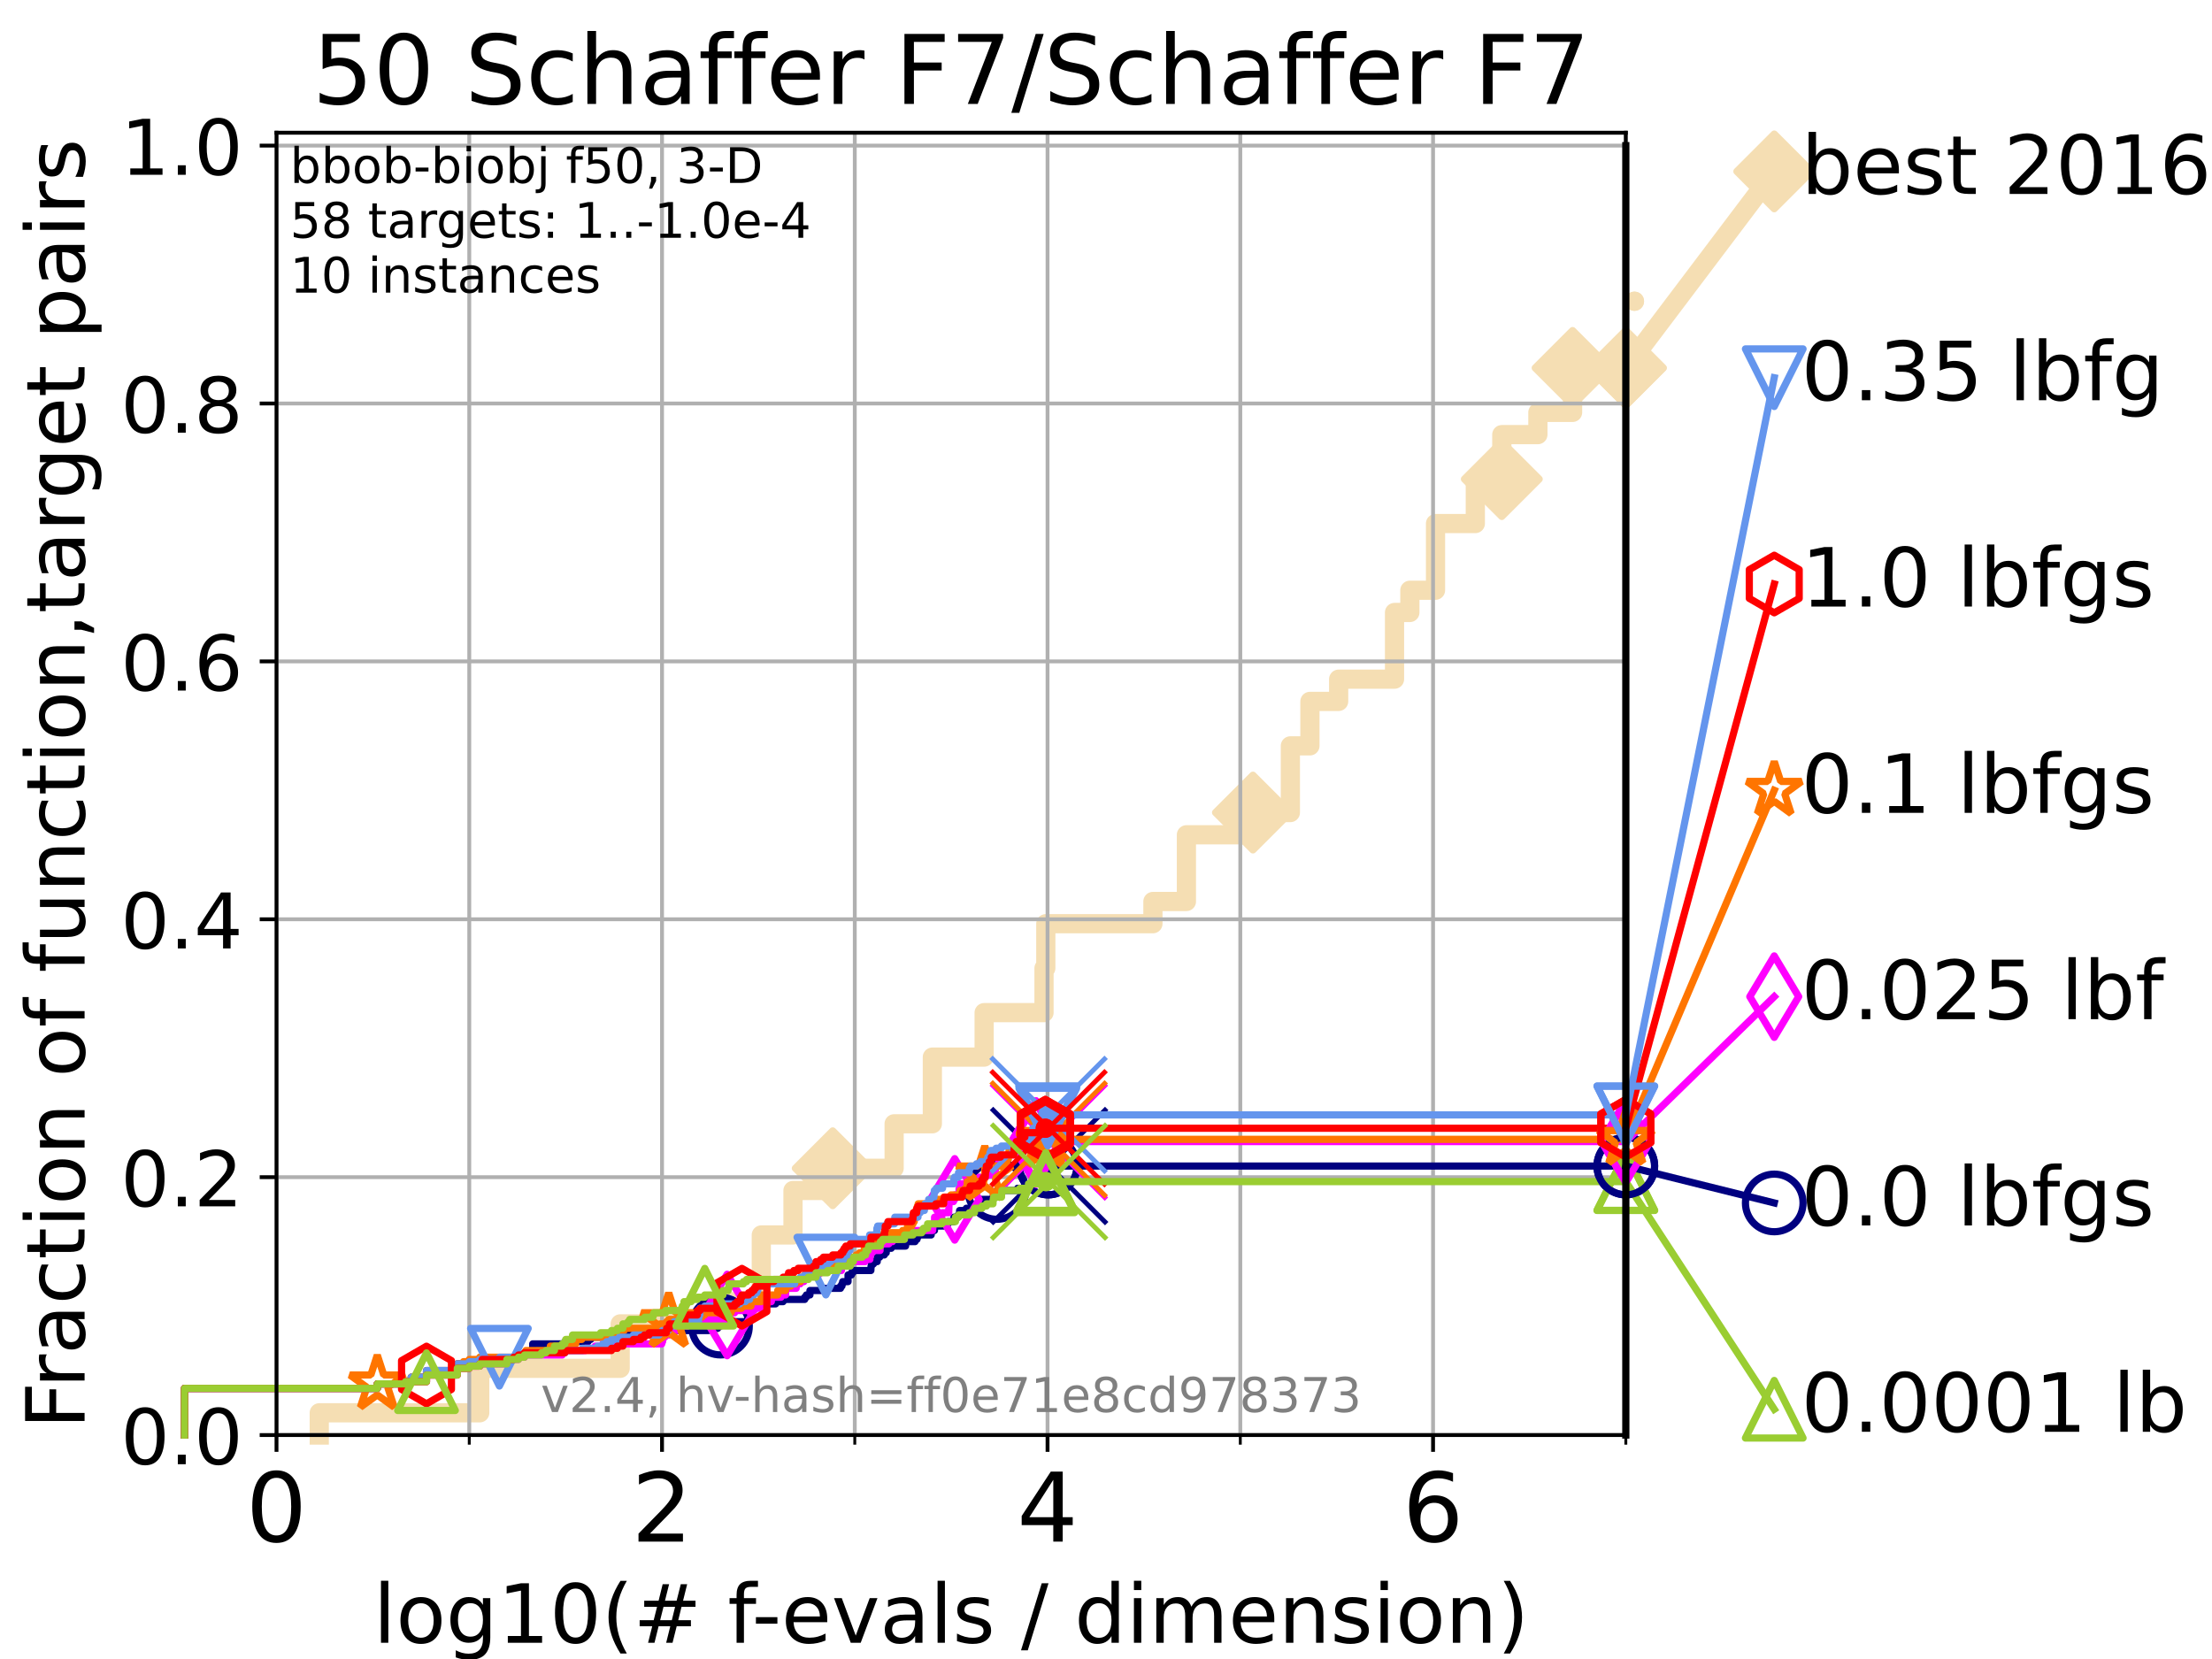 <?xml version="1.0" encoding="utf-8" standalone="no"?>
<!DOCTYPE svg PUBLIC "-//W3C//DTD SVG 1.1//EN"
  "http://www.w3.org/Graphics/SVG/1.1/DTD/svg11.dtd">
<!-- Created with matplotlib (https://matplotlib.org/) -->
<svg height="345.6pt" version="1.1" viewBox="0 0 460.8 345.6" width="460.8pt" xmlns="http://www.w3.org/2000/svg" xmlns:xlink="http://www.w3.org/1999/xlink">
 <defs>
  <style type="text/css">*{stroke-linecap:butt;stroke-linejoin:round;}</style>
 </defs>
 <g id="figure_1">
  <g id="patch_1">
   <path d="M 0 345.6 
L 460.8 345.6 
L 460.8 0 
L 0 0 
z
" style="fill:#ffffff;"/>
  </g>
  <g id="axes_1">
   <g id="patch_2">
    <path d="M 57.6 298.944 
L 338.688 298.944 
L 338.688 27.648 
L 57.6 27.648 
z
" style="fill:#ffffff;"/>
   </g>
   <g id="line2d_1">
    <path d="M 66.508 298.944 
L 66.508 294.313 
L 99.938 294.313 
L 99.938 285.05 
L 129.195 285.05 
L 129.195 275.788 
L 148.733 275.788 
L 148.733 271.157 
L 158.591 271.157 
L 158.591 257.263 
L 165.194 257.263 
L 165.194 248.001 
L 173.47 248.001 
L 173.47 243.37 
L 186.263 243.37 
L 186.263 234.107 
L 194.226 234.107 
L 194.226 220.214 
L 205.015 220.214 
L 205.015 210.951 
L 217.487 210.951 
L 217.487 201.689 
L 217.859 201.689 
L 217.859 192.426 
L 240.173 192.426 
L 240.173 187.795 
L 247.153 187.795 
L 247.153 173.901 
L 261.005 173.901 
L 261.005 169.27 
L 268.808 169.27 
L 268.808 155.377 
L 272.881 155.377 
L 272.881 146.114 
L 278.865 146.114 
L 278.865 141.483 
L 290.504 141.483 
L 290.504 127.589 
L 293.701 127.589 
L 293.701 122.958 
L 299.044 122.958 
L 299.044 109.065 
L 307.337 109.065 
L 307.337 99.802 
L 312.854 99.802 
L 312.854 90.54 
L 320.369 90.54 
L 320.369 85.909 
L 327.599 85.909 
L 327.599 76.646 
L 338.688 76.646 
" style="fill:none;stroke:#f5deb3;stroke-linecap:square;stroke-width:4;"/>
   </g>
   <g id="line2d_2">
    <defs>
     <path d="M 0 7.778 
L 7.778 0 
L 0 -7.778 
L -7.778 0 
z
" id="m82abfdb493" style="stroke:#f5deb3;stroke-linejoin:miter;stroke-width:1.5;"/>
    </defs>
    <g>
     <use style="fill:#f5deb3;stroke:#f5deb3;stroke-linejoin:miter;stroke-width:1.5;" x="173.47" xlink:href="#m82abfdb493" y="243.37"/>
     <use style="fill:#f5deb3;stroke:#f5deb3;stroke-linejoin:miter;stroke-width:1.5;" x="261.005" xlink:href="#m82abfdb493" y="169.27"/>
     <use style="fill:#f5deb3;stroke:#f5deb3;stroke-linejoin:miter;stroke-width:1.5;" x="312.854" xlink:href="#m82abfdb493" y="99.802"/>
     <use style="fill:#f5deb3;stroke:#f5deb3;stroke-linejoin:miter;stroke-width:1.5;" x="327.599" xlink:href="#m82abfdb493" y="76.646"/>
     <use style="fill:#f5deb3;stroke:#f5deb3;stroke-linejoin:miter;stroke-width:1.5;" x="338.688" xlink:href="#m82abfdb493" y="76.646"/>
    </g>
   </g>
   <g id="line2d_3">
    <path style="fill:none;stroke:#f5deb3;stroke-linecap:square;stroke-width:4;"/>
    <g/>
   </g>
   <g id="line2d_4">
    <path d="M 338.688 76.646 
L 369.608 35.706 
" style="fill:none;stroke:#f5deb3;stroke-linecap:square;stroke-width:4;"/>
    <g>
     <use style="fill:#f5deb3;stroke:#f5deb3;stroke-linejoin:miter;stroke-width:1.5;" x="338.688" xlink:href="#m82abfdb493" y="76.646"/>
     <use style="fill:#f5deb3;stroke:#f5deb3;stroke-linejoin:miter;stroke-width:1.5;" x="369.608" xlink:href="#m82abfdb493" y="35.706"/>
    </g>
   </g>
   <g id="matplotlib.axis_1">
    <g id="xtick_1">
     <g id="line2d_5">
      <path clip-path="url(#p95413ab340)" d="M 57.6 298.944 
L 57.6 27.648 
" style="fill:none;stroke:#b0b0b0;stroke-linecap:square;stroke-width:0.8;"/>
     </g>
     <g id="line2d_6">
      <defs>
       <path d="M 0 0 
L 0 3.5 
" id="mcd9a05c211" style="stroke:#000000;stroke-width:0.8;"/>
      </defs>
      <g>
       <use style="stroke:#000000;stroke-width:0.8;" x="57.6" xlink:href="#mcd9a05c211" y="298.944"/>
      </g>
     </g>
     <g id="text_1">
      <!-- 0 -->
      <g transform="translate(51.237 321.141)scale(0.2 -0.2)">
       <defs>
        <path d="M 31.781 66.406 
Q 24.172 66.406 20.328 58.906 
Q 16.5 51.422 16.5 36.375 
Q 16.5 21.391 20.328 13.891 
Q 24.172 6.391 31.781 6.391 
Q 39.453 6.391 43.281 13.891 
Q 47.125 21.391 47.125 36.375 
Q 47.125 51.422 43.281 58.906 
Q 39.453 66.406 31.781 66.406 
z
M 31.781 74.219 
Q 44.047 74.219 50.516 64.516 
Q 56.984 54.828 56.984 36.375 
Q 56.984 17.969 50.516 8.266 
Q 44.047 -1.422 31.781 -1.422 
Q 19.531 -1.422 13.062 8.266 
Q 6.594 17.969 6.594 36.375 
Q 6.594 54.828 13.062 64.516 
Q 19.531 74.219 31.781 74.219 
z
" id="DejaVuSans-48"/>
       </defs>
       <use xlink:href="#DejaVuSans-48"/>
      </g>
     </g>
    </g>
    <g id="xtick_2">
     <g id="line2d_7">
      <path clip-path="url(#p95413ab340)" d="M 137.911 298.944 
L 137.911 27.648 
" style="fill:none;stroke:#b0b0b0;stroke-linecap:square;stroke-width:0.8;"/>
     </g>
     <g id="line2d_8">
      <g>
       <use style="stroke:#000000;stroke-width:0.8;" x="137.911" xlink:href="#mcd9a05c211" y="298.944"/>
      </g>
     </g>
     <g id="text_2">
      <!-- 2 -->
      <g transform="translate(131.548 321.141)scale(0.2 -0.2)">
       <defs>
        <path d="M 19.188 8.297 
L 53.609 8.297 
L 53.609 0 
L 7.328 0 
L 7.328 8.297 
Q 12.938 14.109 22.625 23.891 
Q 32.328 33.688 34.812 36.531 
Q 39.547 41.844 41.422 45.531 
Q 43.312 49.219 43.312 52.781 
Q 43.312 58.594 39.234 62.25 
Q 35.156 65.922 28.609 65.922 
Q 23.969 65.922 18.812 64.312 
Q 13.672 62.703 7.812 59.422 
L 7.812 69.391 
Q 13.766 71.781 18.938 73 
Q 24.125 74.219 28.422 74.219 
Q 39.75 74.219 46.484 68.547 
Q 53.219 62.891 53.219 53.422 
Q 53.219 48.922 51.531 44.891 
Q 49.859 40.875 45.406 35.406 
Q 44.188 33.984 37.641 27.219 
Q 31.109 20.453 19.188 8.297 
z
" id="DejaVuSans-50"/>
       </defs>
       <use xlink:href="#DejaVuSans-50"/>
      </g>
     </g>
    </g>
    <g id="xtick_3">
     <g id="line2d_9">
      <path clip-path="url(#p95413ab340)" d="M 218.222 298.944 
L 218.222 27.648 
" style="fill:none;stroke:#b0b0b0;stroke-linecap:square;stroke-width:0.8;"/>
     </g>
     <g id="line2d_10">
      <g>
       <use style="stroke:#000000;stroke-width:0.8;" x="218.222" xlink:href="#mcd9a05c211" y="298.944"/>
      </g>
     </g>
     <g id="text_3">
      <!-- 4 -->
      <g transform="translate(211.859 321.141)scale(0.2 -0.2)">
       <defs>
        <path d="M 37.797 64.312 
L 12.891 25.391 
L 37.797 25.391 
z
M 35.203 72.906 
L 47.609 72.906 
L 47.609 25.391 
L 58.016 25.391 
L 58.016 17.188 
L 47.609 17.188 
L 47.609 0 
L 37.797 0 
L 37.797 17.188 
L 4.891 17.188 
L 4.891 26.703 
z
" id="DejaVuSans-52"/>
       </defs>
       <use xlink:href="#DejaVuSans-52"/>
      </g>
     </g>
    </g>
    <g id="xtick_4">
     <g id="line2d_11">
      <path clip-path="url(#p95413ab340)" d="M 298.533 298.944 
L 298.533 27.648 
" style="fill:none;stroke:#b0b0b0;stroke-linecap:square;stroke-width:0.8;"/>
     </g>
     <g id="line2d_12">
      <g>
       <use style="stroke:#000000;stroke-width:0.8;" x="298.533" xlink:href="#mcd9a05c211" y="298.944"/>
      </g>
     </g>
     <g id="text_4">
      <!-- 6 -->
      <g transform="translate(292.17 321.141)scale(0.2 -0.2)">
       <defs>
        <path d="M 33.016 40.375 
Q 26.375 40.375 22.484 35.828 
Q 18.609 31.297 18.609 23.391 
Q 18.609 15.531 22.484 10.953 
Q 26.375 6.391 33.016 6.391 
Q 39.656 6.391 43.531 10.953 
Q 47.406 15.531 47.406 23.391 
Q 47.406 31.297 43.531 35.828 
Q 39.656 40.375 33.016 40.375 
z
M 52.594 71.297 
L 52.594 62.312 
Q 48.875 64.062 45.094 64.984 
Q 41.312 65.922 37.594 65.922 
Q 27.828 65.922 22.672 59.328 
Q 17.531 52.734 16.797 39.406 
Q 19.672 43.656 24.016 45.922 
Q 28.375 48.188 33.594 48.188 
Q 44.578 48.188 50.953 41.516 
Q 57.328 34.859 57.328 23.391 
Q 57.328 12.156 50.688 5.359 
Q 44.047 -1.422 33.016 -1.422 
Q 20.359 -1.422 13.672 8.266 
Q 6.984 17.969 6.984 36.375 
Q 6.984 53.656 15.188 63.938 
Q 23.391 74.219 37.203 74.219 
Q 40.922 74.219 44.703 73.484 
Q 48.484 72.75 52.594 71.297 
z
" id="DejaVuSans-54"/>
       </defs>
       <use xlink:href="#DejaVuSans-54"/>
      </g>
     </g>
    </g>
    <g id="xtick_5">
     <g id="line2d_13">
      <path clip-path="url(#p95413ab340)" d="M 97.755 298.944 
L 97.755 27.648 
" style="fill:none;stroke:#b0b0b0;stroke-linecap:square;stroke-width:0.8;"/>
     </g>
     <g id="line2d_14">
      <defs>
       <path d="M 0 0 
L 0 2 
" id="m1ae4382771" style="stroke:#000000;stroke-width:0.6;"/>
      </defs>
      <g>
       <use style="stroke:#000000;stroke-width:0.6;" x="97.755" xlink:href="#m1ae4382771" y="298.944"/>
      </g>
     </g>
    </g>
    <g id="xtick_6">
     <g id="line2d_15">
      <path clip-path="url(#p95413ab340)" d="M 178.066 298.944 
L 178.066 27.648 
" style="fill:none;stroke:#b0b0b0;stroke-linecap:square;stroke-width:0.8;"/>
     </g>
     <g id="line2d_16">
      <g>
       <use style="stroke:#000000;stroke-width:0.6;" x="178.066" xlink:href="#m1ae4382771" y="298.944"/>
      </g>
     </g>
    </g>
    <g id="xtick_7">
     <g id="line2d_17">
      <path clip-path="url(#p95413ab340)" d="M 258.377 298.944 
L 258.377 27.648 
" style="fill:none;stroke:#b0b0b0;stroke-linecap:square;stroke-width:0.8;"/>
     </g>
     <g id="line2d_18">
      <g>
       <use style="stroke:#000000;stroke-width:0.6;" x="258.377" xlink:href="#m1ae4382771" y="298.944"/>
      </g>
     </g>
    </g>
    <g id="xtick_8">
     <g id="line2d_19">
      <path clip-path="url(#p95413ab340)" d="M 338.688 298.944 
L 338.688 27.648 
" style="fill:none;stroke:#b0b0b0;stroke-linecap:square;stroke-width:0.8;"/>
     </g>
     <g id="line2d_20">
      <g>
       <use style="stroke:#000000;stroke-width:0.6;" x="338.688" xlink:href="#m1ae4382771" y="298.944"/>
      </g>
     </g>
    </g>
    <g id="text_5">
     <!-- log10(# f-evals / dimension) -->
     <g transform="translate(77.764 342.218)scale(0.17 -0.17)">
      <defs>
       <path d="M 9.422 75.984 
L 18.406 75.984 
L 18.406 0 
L 9.422 0 
z
" id="DejaVuSans-108"/>
       <path d="M 30.609 48.391 
Q 23.391 48.391 19.188 42.75 
Q 14.984 37.109 14.984 27.297 
Q 14.984 17.484 19.156 11.844 
Q 23.344 6.203 30.609 6.203 
Q 37.797 6.203 41.984 11.859 
Q 46.188 17.531 46.188 27.297 
Q 46.188 37.016 41.984 42.703 
Q 37.797 48.391 30.609 48.391 
z
M 30.609 56 
Q 42.328 56 49.016 48.375 
Q 55.719 40.766 55.719 27.297 
Q 55.719 13.875 49.016 6.219 
Q 42.328 -1.422 30.609 -1.422 
Q 18.844 -1.422 12.172 6.219 
Q 5.516 13.875 5.516 27.297 
Q 5.516 40.766 12.172 48.375 
Q 18.844 56 30.609 56 
z
" id="DejaVuSans-111"/>
       <path d="M 45.406 27.984 
Q 45.406 37.75 41.375 43.109 
Q 37.359 48.484 30.078 48.484 
Q 22.859 48.484 18.828 43.109 
Q 14.797 37.75 14.797 27.984 
Q 14.797 18.266 18.828 12.891 
Q 22.859 7.516 30.078 7.516 
Q 37.359 7.516 41.375 12.891 
Q 45.406 18.266 45.406 27.984 
z
M 54.391 6.781 
Q 54.391 -7.172 48.188 -13.984 
Q 42 -20.797 29.203 -20.797 
Q 24.469 -20.797 20.266 -20.094 
Q 16.062 -19.391 12.109 -17.922 
L 12.109 -9.188 
Q 16.062 -11.328 19.922 -12.344 
Q 23.781 -13.375 27.781 -13.375 
Q 36.625 -13.375 41.016 -8.766 
Q 45.406 -4.156 45.406 5.172 
L 45.406 9.625 
Q 42.625 4.781 38.281 2.391 
Q 33.938 0 27.875 0 
Q 17.828 0 11.672 7.656 
Q 5.516 15.328 5.516 27.984 
Q 5.516 40.672 11.672 48.328 
Q 17.828 56 27.875 56 
Q 33.938 56 38.281 53.609 
Q 42.625 51.219 45.406 46.391 
L 45.406 54.688 
L 54.391 54.688 
z
" id="DejaVuSans-103"/>
       <path d="M 12.406 8.297 
L 28.516 8.297 
L 28.516 63.922 
L 10.984 60.406 
L 10.984 69.391 
L 28.422 72.906 
L 38.281 72.906 
L 38.281 8.297 
L 54.391 8.297 
L 54.391 0 
L 12.406 0 
z
" id="DejaVuSans-49"/>
       <path d="M 31 75.875 
Q 24.469 64.656 21.281 53.656 
Q 18.109 42.672 18.109 31.391 
Q 18.109 20.125 21.312 9.062 
Q 24.516 -2 31 -13.188 
L 23.188 -13.188 
Q 15.875 -1.703 12.234 9.375 
Q 8.594 20.453 8.594 31.391 
Q 8.594 42.281 12.203 53.312 
Q 15.828 64.359 23.188 75.875 
z
" id="DejaVuSans-40"/>
       <path d="M 51.125 44 
L 36.922 44 
L 32.812 27.688 
L 47.125 27.688 
z
M 43.797 71.781 
L 38.719 51.516 
L 52.984 51.516 
L 58.109 71.781 
L 65.922 71.781 
L 60.891 51.516 
L 76.125 51.516 
L 76.125 44 
L 58.984 44 
L 54.984 27.688 
L 70.516 27.688 
L 70.516 20.219 
L 53.078 20.219 
L 48 0 
L 40.188 0 
L 45.219 20.219 
L 30.906 20.219 
L 25.875 0 
L 18.016 0 
L 23.094 20.219 
L 7.719 20.219 
L 7.719 27.688 
L 24.906 27.688 
L 29 44 
L 13.281 44 
L 13.281 51.516 
L 30.906 51.516 
L 35.891 71.781 
z
" id="DejaVuSans-35"/>
       <path id="DejaVuSans-32"/>
       <path d="M 37.109 75.984 
L 37.109 68.5 
L 28.516 68.5 
Q 23.688 68.5 21.797 66.547 
Q 19.922 64.594 19.922 59.516 
L 19.922 54.688 
L 34.719 54.688 
L 34.719 47.703 
L 19.922 47.703 
L 19.922 0 
L 10.891 0 
L 10.891 47.703 
L 2.297 47.703 
L 2.297 54.688 
L 10.891 54.688 
L 10.891 58.5 
Q 10.891 67.625 15.141 71.797 
Q 19.391 75.984 28.609 75.984 
z
" id="DejaVuSans-102"/>
       <path d="M 4.891 31.391 
L 31.203 31.391 
L 31.203 23.391 
L 4.891 23.391 
z
" id="DejaVuSans-45"/>
       <path d="M 56.203 29.594 
L 56.203 25.203 
L 14.891 25.203 
Q 15.484 15.922 20.484 11.062 
Q 25.484 6.203 34.422 6.203 
Q 39.594 6.203 44.453 7.469 
Q 49.312 8.734 54.109 11.281 
L 54.109 2.781 
Q 49.266 0.734 44.188 -0.344 
Q 39.109 -1.422 33.891 -1.422 
Q 20.797 -1.422 13.156 6.188 
Q 5.516 13.812 5.516 26.812 
Q 5.516 40.234 12.766 48.109 
Q 20.016 56 32.328 56 
Q 43.359 56 49.781 48.891 
Q 56.203 41.797 56.203 29.594 
z
M 47.219 32.234 
Q 47.125 39.594 43.094 43.984 
Q 39.062 48.391 32.422 48.391 
Q 24.906 48.391 20.391 44.141 
Q 15.875 39.891 15.188 32.172 
z
" id="DejaVuSans-101"/>
       <path d="M 2.984 54.688 
L 12.5 54.688 
L 29.594 8.797 
L 46.688 54.688 
L 56.203 54.688 
L 35.688 0 
L 23.484 0 
z
" id="DejaVuSans-118"/>
       <path d="M 34.281 27.484 
Q 23.391 27.484 19.188 25 
Q 14.984 22.516 14.984 16.5 
Q 14.984 11.719 18.141 8.906 
Q 21.297 6.109 26.703 6.109 
Q 34.188 6.109 38.703 11.406 
Q 43.219 16.703 43.219 25.484 
L 43.219 27.484 
z
M 52.203 31.203 
L 52.203 0 
L 43.219 0 
L 43.219 8.297 
Q 40.141 3.328 35.547 0.953 
Q 30.953 -1.422 24.312 -1.422 
Q 15.922 -1.422 10.953 3.297 
Q 6 8.016 6 15.922 
Q 6 25.141 12.172 29.828 
Q 18.359 34.516 30.609 34.516 
L 43.219 34.516 
L 43.219 35.406 
Q 43.219 41.609 39.141 45 
Q 35.062 48.391 27.688 48.391 
Q 23 48.391 18.547 47.266 
Q 14.109 46.141 10.016 43.891 
L 10.016 52.203 
Q 14.938 54.109 19.578 55.047 
Q 24.219 56 28.609 56 
Q 40.484 56 46.344 49.844 
Q 52.203 43.703 52.203 31.203 
z
" id="DejaVuSans-97"/>
       <path d="M 44.281 53.078 
L 44.281 44.578 
Q 40.484 46.531 36.375 47.5 
Q 32.281 48.484 27.875 48.484 
Q 21.188 48.484 17.844 46.438 
Q 14.5 44.391 14.5 40.281 
Q 14.5 37.156 16.891 35.375 
Q 19.281 33.594 26.516 31.984 
L 29.594 31.297 
Q 39.156 29.25 43.188 25.516 
Q 47.219 21.781 47.219 15.094 
Q 47.219 7.469 41.188 3.016 
Q 35.156 -1.422 24.609 -1.422 
Q 20.219 -1.422 15.453 -0.562 
Q 10.688 0.297 5.422 2 
L 5.422 11.281 
Q 10.406 8.688 15.234 7.391 
Q 20.062 6.109 24.812 6.109 
Q 31.156 6.109 34.562 8.281 
Q 37.984 10.453 37.984 14.406 
Q 37.984 18.062 35.516 20.016 
Q 33.062 21.969 24.703 23.781 
L 21.578 24.516 
Q 13.234 26.266 9.516 29.906 
Q 5.812 33.547 5.812 39.891 
Q 5.812 47.609 11.281 51.797 
Q 16.75 56 26.812 56 
Q 31.781 56 36.172 55.266 
Q 40.578 54.547 44.281 53.078 
z
" id="DejaVuSans-115"/>
       <path d="M 25.391 72.906 
L 33.688 72.906 
L 8.297 -9.281 
L 0 -9.281 
z
" id="DejaVuSans-47"/>
       <path d="M 45.406 46.391 
L 45.406 75.984 
L 54.391 75.984 
L 54.391 0 
L 45.406 0 
L 45.406 8.203 
Q 42.578 3.328 38.25 0.953 
Q 33.938 -1.422 27.875 -1.422 
Q 17.969 -1.422 11.734 6.484 
Q 5.516 14.406 5.516 27.297 
Q 5.516 40.188 11.734 48.094 
Q 17.969 56 27.875 56 
Q 33.938 56 38.25 53.625 
Q 42.578 51.266 45.406 46.391 
z
M 14.797 27.297 
Q 14.797 17.391 18.875 11.75 
Q 22.953 6.109 30.078 6.109 
Q 37.203 6.109 41.297 11.75 
Q 45.406 17.391 45.406 27.297 
Q 45.406 37.203 41.297 42.844 
Q 37.203 48.484 30.078 48.484 
Q 22.953 48.484 18.875 42.844 
Q 14.797 37.203 14.797 27.297 
z
" id="DejaVuSans-100"/>
       <path d="M 9.422 54.688 
L 18.406 54.688 
L 18.406 0 
L 9.422 0 
z
M 9.422 75.984 
L 18.406 75.984 
L 18.406 64.594 
L 9.422 64.594 
z
" id="DejaVuSans-105"/>
       <path d="M 52 44.188 
Q 55.375 50.25 60.062 53.125 
Q 64.75 56 71.094 56 
Q 79.641 56 84.281 50.016 
Q 88.922 44.047 88.922 33.016 
L 88.922 0 
L 79.891 0 
L 79.891 32.719 
Q 79.891 40.578 77.094 44.375 
Q 74.312 48.188 68.609 48.188 
Q 61.625 48.188 57.562 43.547 
Q 53.516 38.922 53.516 30.906 
L 53.516 0 
L 44.484 0 
L 44.484 32.719 
Q 44.484 40.625 41.703 44.406 
Q 38.922 48.188 33.109 48.188 
Q 26.219 48.188 22.156 43.531 
Q 18.109 38.875 18.109 30.906 
L 18.109 0 
L 9.078 0 
L 9.078 54.688 
L 18.109 54.688 
L 18.109 46.188 
Q 21.188 51.219 25.484 53.609 
Q 29.781 56 35.688 56 
Q 41.656 56 45.828 52.969 
Q 50 49.953 52 44.188 
z
" id="DejaVuSans-109"/>
       <path d="M 54.891 33.016 
L 54.891 0 
L 45.906 0 
L 45.906 32.719 
Q 45.906 40.484 42.875 44.328 
Q 39.844 48.188 33.797 48.188 
Q 26.516 48.188 22.312 43.547 
Q 18.109 38.922 18.109 30.906 
L 18.109 0 
L 9.078 0 
L 9.078 54.688 
L 18.109 54.688 
L 18.109 46.188 
Q 21.344 51.125 25.703 53.562 
Q 30.078 56 35.797 56 
Q 45.219 56 50.047 50.172 
Q 54.891 44.344 54.891 33.016 
z
" id="DejaVuSans-110"/>
       <path d="M 8.016 75.875 
L 15.828 75.875 
Q 23.141 64.359 26.781 53.312 
Q 30.422 42.281 30.422 31.391 
Q 30.422 20.453 26.781 9.375 
Q 23.141 -1.703 15.828 -13.188 
L 8.016 -13.188 
Q 14.5 -2 17.703 9.062 
Q 20.906 20.125 20.906 31.391 
Q 20.906 42.672 17.703 53.656 
Q 14.5 64.656 8.016 75.875 
z
" id="DejaVuSans-41"/>
      </defs>
      <use xlink:href="#DejaVuSans-108"/>
      <use x="27.783" xlink:href="#DejaVuSans-111"/>
      <use x="88.965" xlink:href="#DejaVuSans-103"/>
      <use x="152.441" xlink:href="#DejaVuSans-49"/>
      <use x="216.064" xlink:href="#DejaVuSans-48"/>
      <use x="279.688" xlink:href="#DejaVuSans-40"/>
      <use x="318.701" xlink:href="#DejaVuSans-35"/>
      <use x="402.49" xlink:href="#DejaVuSans-32"/>
      <use x="434.277" xlink:href="#DejaVuSans-102"/>
      <use x="463.982" xlink:href="#DejaVuSans-45"/>
      <use x="500.066" xlink:href="#DejaVuSans-101"/>
      <use x="561.59" xlink:href="#DejaVuSans-118"/>
      <use x="620.77" xlink:href="#DejaVuSans-97"/>
      <use x="682.049" xlink:href="#DejaVuSans-108"/>
      <use x="709.832" xlink:href="#DejaVuSans-115"/>
      <use x="761.932" xlink:href="#DejaVuSans-32"/>
      <use x="793.719" xlink:href="#DejaVuSans-47"/>
      <use x="827.41" xlink:href="#DejaVuSans-32"/>
      <use x="859.197" xlink:href="#DejaVuSans-100"/>
      <use x="922.674" xlink:href="#DejaVuSans-105"/>
      <use x="950.457" xlink:href="#DejaVuSans-109"/>
      <use x="1047.869" xlink:href="#DejaVuSans-101"/>
      <use x="1109.393" xlink:href="#DejaVuSans-110"/>
      <use x="1172.771" xlink:href="#DejaVuSans-115"/>
      <use x="1224.871" xlink:href="#DejaVuSans-105"/>
      <use x="1252.654" xlink:href="#DejaVuSans-111"/>
      <use x="1313.836" xlink:href="#DejaVuSans-110"/>
      <use x="1377.215" xlink:href="#DejaVuSans-41"/>
     </g>
    </g>
   </g>
   <g id="matplotlib.axis_2">
    <g id="ytick_1">
     <g id="line2d_21">
      <path clip-path="url(#p95413ab340)" d="M 57.6 298.944 
L 338.688 298.944 
" style="fill:none;stroke:#b0b0b0;stroke-linecap:square;stroke-width:0.8;"/>
     </g>
     <g id="line2d_22">
      <defs>
       <path d="M 0 0 
L -3.5 0 
" id="m9b9bdd5eb0" style="stroke:#000000;stroke-width:0.8;"/>
      </defs>
      <g>
       <use style="stroke:#000000;stroke-width:0.8;" x="57.6" xlink:href="#m9b9bdd5eb0" y="298.944"/>
      </g>
     </g>
     <g id="text_6">
      <!-- 0.0 -->
      <g transform="translate(25.155 305.023)scale(0.16 -0.16)">
       <defs>
        <path d="M 10.688 12.406 
L 21 12.406 
L 21 0 
L 10.688 0 
z
" id="DejaVuSans-46"/>
       </defs>
       <use xlink:href="#DejaVuSans-48"/>
       <use x="63.623" xlink:href="#DejaVuSans-46"/>
       <use x="95.41" xlink:href="#DejaVuSans-48"/>
      </g>
     </g>
    </g>
    <g id="ytick_2">
     <g id="line2d_23">
      <path clip-path="url(#p95413ab340)" d="M 57.6 245.222 
L 338.688 245.222 
" style="fill:none;stroke:#b0b0b0;stroke-linecap:square;stroke-width:0.8;"/>
     </g>
     <g id="line2d_24">
      <g>
       <use style="stroke:#000000;stroke-width:0.8;" x="57.6" xlink:href="#m9b9bdd5eb0" y="245.222"/>
      </g>
     </g>
     <g id="text_7">
      <!-- 0.2 -->
      <g transform="translate(25.155 251.301)scale(0.16 -0.16)">
       <use xlink:href="#DejaVuSans-48"/>
       <use x="63.623" xlink:href="#DejaVuSans-46"/>
       <use x="95.41" xlink:href="#DejaVuSans-50"/>
      </g>
     </g>
    </g>
    <g id="ytick_3">
     <g id="line2d_25">
      <path clip-path="url(#p95413ab340)" d="M 57.6 191.5 
L 338.688 191.5 
" style="fill:none;stroke:#b0b0b0;stroke-linecap:square;stroke-width:0.8;"/>
     </g>
     <g id="line2d_26">
      <g>
       <use style="stroke:#000000;stroke-width:0.8;" x="57.6" xlink:href="#m9b9bdd5eb0" y="191.5"/>
      </g>
     </g>
     <g id="text_8">
      <!-- 0.4 -->
      <g transform="translate(25.155 197.579)scale(0.16 -0.16)">
       <use xlink:href="#DejaVuSans-48"/>
       <use x="63.623" xlink:href="#DejaVuSans-46"/>
       <use x="95.41" xlink:href="#DejaVuSans-52"/>
      </g>
     </g>
    </g>
    <g id="ytick_4">
     <g id="line2d_27">
      <path clip-path="url(#p95413ab340)" d="M 57.6 137.778 
L 338.688 137.778 
" style="fill:none;stroke:#b0b0b0;stroke-linecap:square;stroke-width:0.8;"/>
     </g>
     <g id="line2d_28">
      <g>
       <use style="stroke:#000000;stroke-width:0.8;" x="57.6" xlink:href="#m9b9bdd5eb0" y="137.778"/>
      </g>
     </g>
     <g id="text_9">
      <!-- 0.6 -->
      <g transform="translate(25.155 143.857)scale(0.16 -0.16)">
       <use xlink:href="#DejaVuSans-48"/>
       <use x="63.623" xlink:href="#DejaVuSans-46"/>
       <use x="95.41" xlink:href="#DejaVuSans-54"/>
      </g>
     </g>
    </g>
    <g id="ytick_5">
     <g id="line2d_29">
      <path clip-path="url(#p95413ab340)" d="M 57.6 84.056 
L 338.688 84.056 
" style="fill:none;stroke:#b0b0b0;stroke-linecap:square;stroke-width:0.8;"/>
     </g>
     <g id="line2d_30">
      <g>
       <use style="stroke:#000000;stroke-width:0.8;" x="57.6" xlink:href="#m9b9bdd5eb0" y="84.056"/>
      </g>
     </g>
     <g id="text_10">
      <!-- 0.8 -->
      <g transform="translate(25.155 90.135)scale(0.16 -0.16)">
       <defs>
        <path d="M 31.781 34.625 
Q 24.75 34.625 20.719 30.859 
Q 16.703 27.094 16.703 20.516 
Q 16.703 13.922 20.719 10.156 
Q 24.75 6.391 31.781 6.391 
Q 38.812 6.391 42.859 10.172 
Q 46.922 13.969 46.922 20.516 
Q 46.922 27.094 42.891 30.859 
Q 38.875 34.625 31.781 34.625 
z
M 21.922 38.812 
Q 15.578 40.375 12.031 44.719 
Q 8.5 49.078 8.5 55.328 
Q 8.5 64.062 14.719 69.141 
Q 20.953 74.219 31.781 74.219 
Q 42.672 74.219 48.875 69.141 
Q 55.078 64.062 55.078 55.328 
Q 55.078 49.078 51.531 44.719 
Q 48 40.375 41.703 38.812 
Q 48.828 37.156 52.797 32.312 
Q 56.781 27.484 56.781 20.516 
Q 56.781 9.906 50.312 4.234 
Q 43.844 -1.422 31.781 -1.422 
Q 19.734 -1.422 13.25 4.234 
Q 6.781 9.906 6.781 20.516 
Q 6.781 27.484 10.781 32.312 
Q 14.797 37.156 21.922 38.812 
z
M 18.312 54.391 
Q 18.312 48.734 21.844 45.562 
Q 25.391 42.391 31.781 42.391 
Q 38.141 42.391 41.719 45.562 
Q 45.312 48.734 45.312 54.391 
Q 45.312 60.062 41.719 63.234 
Q 38.141 66.406 31.781 66.406 
Q 25.391 66.406 21.844 63.234 
Q 18.312 60.062 18.312 54.391 
z
" id="DejaVuSans-56"/>
       </defs>
       <use xlink:href="#DejaVuSans-48"/>
       <use x="63.623" xlink:href="#DejaVuSans-46"/>
       <use x="95.41" xlink:href="#DejaVuSans-56"/>
      </g>
     </g>
    </g>
    <g id="ytick_6">
     <g id="line2d_31">
      <path clip-path="url(#p95413ab340)" d="M 57.6 30.334 
L 338.688 30.334 
" style="fill:none;stroke:#b0b0b0;stroke-linecap:square;stroke-width:0.8;"/>
     </g>
     <g id="line2d_32">
      <g>
       <use style="stroke:#000000;stroke-width:0.8;" x="57.6" xlink:href="#m9b9bdd5eb0" y="30.334"/>
      </g>
     </g>
     <g id="text_11">
      <!-- 1.0 -->
      <g transform="translate(25.155 36.413)scale(0.16 -0.16)">
       <use xlink:href="#DejaVuSans-49"/>
       <use x="63.623" xlink:href="#DejaVuSans-46"/>
       <use x="95.41" xlink:href="#DejaVuSans-48"/>
      </g>
     </g>
    </g>
    <g id="text_12">
     <!-- Fraction of function,target pairs -->
     <g transform="translate(17.62 297.681)rotate(-90)scale(0.17 -0.17)">
      <defs>
       <path d="M 9.812 72.906 
L 51.703 72.906 
L 51.703 64.594 
L 19.672 64.594 
L 19.672 43.109 
L 48.578 43.109 
L 48.578 34.812 
L 19.672 34.812 
L 19.672 0 
L 9.812 0 
z
" id="DejaVuSans-70"/>
       <path d="M 41.109 46.297 
Q 39.594 47.172 37.812 47.578 
Q 36.031 48 33.891 48 
Q 26.266 48 22.188 43.047 
Q 18.109 38.094 18.109 28.812 
L 18.109 0 
L 9.078 0 
L 9.078 54.688 
L 18.109 54.688 
L 18.109 46.188 
Q 20.953 51.172 25.484 53.578 
Q 30.031 56 36.531 56 
Q 37.453 56 38.578 55.875 
Q 39.703 55.766 41.062 55.516 
z
" id="DejaVuSans-114"/>
       <path d="M 48.781 52.594 
L 48.781 44.188 
Q 44.969 46.297 41.141 47.344 
Q 37.312 48.391 33.406 48.391 
Q 24.656 48.391 19.812 42.844 
Q 14.984 37.312 14.984 27.297 
Q 14.984 17.281 19.812 11.734 
Q 24.656 6.203 33.406 6.203 
Q 37.312 6.203 41.141 7.25 
Q 44.969 8.297 48.781 10.406 
L 48.781 2.094 
Q 45.016 0.344 40.984 -0.531 
Q 36.969 -1.422 32.422 -1.422 
Q 20.062 -1.422 12.781 6.344 
Q 5.516 14.109 5.516 27.297 
Q 5.516 40.672 12.859 48.328 
Q 20.219 56 33.016 56 
Q 37.156 56 41.109 55.141 
Q 45.062 54.297 48.781 52.594 
z
" id="DejaVuSans-99"/>
       <path d="M 18.312 70.219 
L 18.312 54.688 
L 36.812 54.688 
L 36.812 47.703 
L 18.312 47.703 
L 18.312 18.016 
Q 18.312 11.328 20.141 9.422 
Q 21.969 7.516 27.594 7.516 
L 36.812 7.516 
L 36.812 0 
L 27.594 0 
Q 17.188 0 13.234 3.875 
Q 9.281 7.766 9.281 18.016 
L 9.281 47.703 
L 2.688 47.703 
L 2.688 54.688 
L 9.281 54.688 
L 9.281 70.219 
z
" id="DejaVuSans-116"/>
       <path d="M 8.5 21.578 
L 8.5 54.688 
L 17.484 54.688 
L 17.484 21.922 
Q 17.484 14.156 20.5 10.266 
Q 23.531 6.391 29.594 6.391 
Q 36.859 6.391 41.078 11.031 
Q 45.312 15.672 45.312 23.688 
L 45.312 54.688 
L 54.297 54.688 
L 54.297 0 
L 45.312 0 
L 45.312 8.406 
Q 42.047 3.422 37.719 1 
Q 33.406 -1.422 27.688 -1.422 
Q 18.266 -1.422 13.375 4.438 
Q 8.5 10.297 8.5 21.578 
z
M 31.109 56 
z
" id="DejaVuSans-117"/>
       <path d="M 11.719 12.406 
L 22.016 12.406 
L 22.016 4 
L 14.016 -11.625 
L 7.719 -11.625 
L 11.719 4 
z
" id="DejaVuSans-44"/>
       <path d="M 18.109 8.203 
L 18.109 -20.797 
L 9.078 -20.797 
L 9.078 54.688 
L 18.109 54.688 
L 18.109 46.391 
Q 20.953 51.266 25.266 53.625 
Q 29.594 56 35.594 56 
Q 45.562 56 51.781 48.094 
Q 58.016 40.188 58.016 27.297 
Q 58.016 14.406 51.781 6.484 
Q 45.562 -1.422 35.594 -1.422 
Q 29.594 -1.422 25.266 0.953 
Q 20.953 3.328 18.109 8.203 
z
M 48.688 27.297 
Q 48.688 37.203 44.609 42.844 
Q 40.531 48.484 33.406 48.484 
Q 26.266 48.484 22.188 42.844 
Q 18.109 37.203 18.109 27.297 
Q 18.109 17.391 22.188 11.75 
Q 26.266 6.109 33.406 6.109 
Q 40.531 6.109 44.609 11.75 
Q 48.688 17.391 48.688 27.297 
z
" id="DejaVuSans-112"/>
      </defs>
      <use xlink:href="#DejaVuSans-70"/>
      <use x="50.27" xlink:href="#DejaVuSans-114"/>
      <use x="91.383" xlink:href="#DejaVuSans-97"/>
      <use x="152.662" xlink:href="#DejaVuSans-99"/>
      <use x="207.643" xlink:href="#DejaVuSans-116"/>
      <use x="246.852" xlink:href="#DejaVuSans-105"/>
      <use x="274.635" xlink:href="#DejaVuSans-111"/>
      <use x="335.816" xlink:href="#DejaVuSans-110"/>
      <use x="399.195" xlink:href="#DejaVuSans-32"/>
      <use x="430.982" xlink:href="#DejaVuSans-111"/>
      <use x="492.164" xlink:href="#DejaVuSans-102"/>
      <use x="527.369" xlink:href="#DejaVuSans-32"/>
      <use x="559.156" xlink:href="#DejaVuSans-102"/>
      <use x="594.361" xlink:href="#DejaVuSans-117"/>
      <use x="657.74" xlink:href="#DejaVuSans-110"/>
      <use x="721.119" xlink:href="#DejaVuSans-99"/>
      <use x="776.1" xlink:href="#DejaVuSans-116"/>
      <use x="815.309" xlink:href="#DejaVuSans-105"/>
      <use x="843.092" xlink:href="#DejaVuSans-111"/>
      <use x="904.273" xlink:href="#DejaVuSans-110"/>
      <use x="967.652" xlink:href="#DejaVuSans-44"/>
      <use x="999.439" xlink:href="#DejaVuSans-116"/>
      <use x="1038.648" xlink:href="#DejaVuSans-97"/>
      <use x="1099.928" xlink:href="#DejaVuSans-114"/>
      <use x="1139.291" xlink:href="#DejaVuSans-103"/>
      <use x="1202.768" xlink:href="#DejaVuSans-101"/>
      <use x="1264.291" xlink:href="#DejaVuSans-116"/>
      <use x="1303.5" xlink:href="#DejaVuSans-32"/>
      <use x="1335.287" xlink:href="#DejaVuSans-112"/>
      <use x="1398.764" xlink:href="#DejaVuSans-97"/>
      <use x="1460.043" xlink:href="#DejaVuSans-105"/>
      <use x="1487.826" xlink:href="#DejaVuSans-114"/>
      <use x="1528.939" xlink:href="#DejaVuSans-115"/>
     </g>
    </g>
   </g>
   <g id="line2d_33">
    <defs>
     <path d="M 0 1.5 
C 0.398 1.5 0.779 1.342 1.061 1.061 
C 1.342 0.779 1.5 0.398 1.5 0 
C 1.5 -0.398 1.342 -0.779 1.061 -1.061 
C 0.779 -1.342 0.398 -1.5 0 -1.5 
C -0.398 -1.5 -0.779 -1.342 -1.061 -1.061 
C -1.342 -0.779 -1.5 -0.398 -1.5 0 
C -1.5 0.398 -1.342 0.779 -1.061 1.061 
C -0.779 1.342 -0.398 1.5 0 1.5 
z
" id="m30934a6b48" style="stroke:#f5deb3;"/>
    </defs>
    <g>
     <use style="fill:#f5deb3;stroke:#f5deb3;" x="340.487" xlink:href="#m30934a6b48" y="62.753"/>
     <use style="fill:#f5deb3;stroke:#f5deb3;" x="340.487" xlink:href="#m30934a6b48" y="62.753"/>
    </g>
   </g>
   <g id="line2d_34">
    <defs>
     <path d="M 0 1.5 
C 0.398 1.5 0.779 1.342 1.061 1.061 
C 1.342 0.779 1.5 0.398 1.5 0 
C 1.5 -0.398 1.342 -0.779 1.061 -1.061 
C 0.779 -1.342 0.398 -1.5 0 -1.5 
C -0.398 -1.5 -0.779 -1.342 -1.061 -1.061 
C -1.342 -0.779 -1.5 -0.398 -1.5 0 
C -1.5 0.398 -1.342 0.779 -1.061 1.061 
C -0.779 1.342 -0.398 1.5 0 1.5 
z
" id="med0043e81a" style="stroke:#000080;"/>
    </defs>
    <g>
     <use style="fill:#000080;stroke:#000080;" x="218.36" xlink:href="#med0043e81a" y="242.906"/>
     <use style="fill:#000080;stroke:#000080;" x="218.36" xlink:href="#med0043e81a" y="242.906"/>
    </g>
   </g>
   <g id="line2d_35">
    <path d="M 38.441 298.944 
L 38.441 289.218 
L 78.596 289.218 
L 78.596 288.292 
L 84.464 288.292 
L 84.464 287.829 
L 85.667 287.829 
L 85.667 286.903 
L 88.847 286.903 
L 88.847 285.514 
L 95.26 285.514 
L 95.26 284.124 
L 97.755 284.124 
L 97.755 283.661 
L 99.938 283.661 
L 99.938 283.198 
L 107.009 283.198 
L 107.009 282.735 
L 108.006 282.735 
L 108.006 282.272 
L 109.252 282.272 
L 109.252 281.809 
L 110.969 281.809 
L 110.969 279.956 
L 117.673 279.956 
L 117.673 279.493 
L 122.503 279.493 
L 122.503 279.03 
L 123.057 279.03 
L 123.057 278.567 
L 129.002 278.567 
L 129.002 278.104 
L 136.583 278.104 
L 136.583 277.64 
L 139.52 277.64 
L 139.52 277.177 
L 147.604 277.177 
L 147.604 276.714 
L 149.498 276.714 
L 149.498 276.251 
L 150.086 276.251 
L 150.086 275.325 
L 155.804 275.325 
L 155.804 274.399 
L 156.073 274.399 
L 156.073 273.935 
L 156.519 273.935 
L 156.519 272.546 
L 156.914 272.546 
L 156.914 272.083 
L 157.07 272.083 
L 157.07 271.62 
L 161.586 271.62 
L 161.586 271.157 
L 163.13 271.157 
L 163.13 270.694 
L 167.64 270.694 
L 167.64 270.231 
L 167.975 270.231 
L 167.975 269.767 
L 168.726 269.767 
L 168.726 268.841 
L 171.289 268.841 
L 171.289 268.378 
L 175.095 268.378 
L 175.095 267.915 
L 175.395 267.915 
L 175.395 267.452 
L 175.544 267.452 
L 175.544 266.989 
L 176.663 266.989 
L 176.663 265.599 
L 177.36 265.599 
L 177.36 265.136 
L 177.666 265.136 
L 177.666 264.673 
L 181.419 264.673 
L 181.458 263.747 
L 181.553 263.747 
L 181.553 263.284 
L 181.972 263.284 
L 181.972 262.821 
L 182.744 262.821 
L 182.744 261.894 
L 183.261 261.894 
L 183.261 261.431 
L 184.218 261.431 
L 184.218 260.968 
L 184.618 260.968 
L 184.618 260.042 
L 185.657 260.042 
L 185.657 259.579 
L 188.646 259.579 
L 188.7 258.653 
L 190.619 258.653 
L 190.619 258.189 
L 191.03 258.189 
L 191.03 257.726 
L 191.214 257.726 
L 191.214 257.263 
L 193.985 257.263 
L 194.013 256.337 
L 194.669 256.337 
L 194.669 255.411 
L 196.956 255.411 
L 196.956 254.948 
L 197.491 254.948 
L 197.491 254.484 
L 198.723 254.484 
L 198.723 253.558 
L 199.595 253.558 
L 199.595 253.095 
L 199.902 253.095 
L 199.902 252.169 
L 201.296 252.169 
L 201.296 251.706 
L 203.961 251.706 
L 204.001 250.316 
L 204.104 250.316 
L 204.104 249.853 
L 206.932 249.853 
L 206.932 248.927 
L 207.659 248.927 
L 207.659 248.001 
L 211.987 248.001 
L 211.987 247.538 
L 213.879 247.538 
L 213.879 247.075 
L 214.74 247.075 
L 214.74 246.611 
L 215.269 246.611 
L 215.269 246.148 
L 216.392 246.148 
L 216.392 245.222 
L 217.295 245.222 
L 217.316 243.37 
L 218.36 243.37 
L 218.36 242.906 
L 338.688 242.906 
L 338.688 242.906 
" style="fill:none;stroke:#000080;stroke-linecap:square;stroke-width:1.5;"/>
   </g>
   <g id="line2d_36">
    <defs>
     <path d="M 0 6 
C 1.591 6 3.117 5.368 4.243 4.243 
C 5.368 3.117 6 1.591 6 0 
C 6 -1.591 5.368 -3.117 4.243 -4.243 
C 3.117 -5.368 1.591 -6 0 -6 
C -1.591 -6 -3.117 -5.368 -4.243 -4.243 
C -5.368 -3.117 -6 -1.591 -6 0 
C -6 1.591 -5.368 3.117 -4.243 4.243 
C -3.117 5.368 -1.591 6 0 6 
z
" id="m29678fa315" style="stroke:#000080;stroke-width:1.5;"/>
    </defs>
    <g>
     <use style="fill-opacity:0;stroke:#000080;stroke-width:1.5;" x="150.086" xlink:href="#m29678fa315" y="276.251"/>
     <use style="fill-opacity:0;stroke:#000080;stroke-width:1.5;" x="207.659" xlink:href="#m29678fa315" y="248.001"/>
     <use style="fill-opacity:0;stroke:#000080;stroke-width:1.5;" x="218.36" xlink:href="#m29678fa315" y="242.906"/>
     <use style="fill-opacity:0;stroke:#000080;stroke-width:1.5;" x="218.36" xlink:href="#m29678fa315" y="242.906"/>
     <use style="fill-opacity:0;stroke:#000080;stroke-width:1.5;" x="338.688" xlink:href="#m29678fa315" y="242.906"/>
    </g>
   </g>
   <g id="line2d_37">
    <path style="fill:none;stroke:#000080;stroke-linecap:square;stroke-width:1.5;"/>
    <g/>
   </g>
   <g id="line2d_38">
    <path clip-path="url(#p95413ab340)" d="M 218.546 242.906 
" style="fill:none;stroke:#000080;stroke-linecap:square;stroke-width:1.5;"/>
    <defs>
     <path d="M -12 12 
L 12 -12 
M -12 -12 
L 12 12 
" id="m872bfc5e1e" style="stroke:#000080;"/>
    </defs>
    <g clip-path="url(#p95413ab340)">
     <use style="fill:#000080;stroke:#000080;" x="218.546" xlink:href="#m872bfc5e1e" y="242.906"/>
    </g>
   </g>
   <g id="line2d_39">
    <defs>
     <path d="M 0 1.5 
C 0.398 1.5 0.779 1.342 1.061 1.061 
C 1.342 0.779 1.5 0.398 1.5 0 
C 1.5 -0.398 1.342 -0.779 1.061 -1.061 
C 0.779 -1.342 0.398 -1.5 0 -1.5 
C -0.398 -1.5 -0.779 -1.342 -1.061 -1.061 
C -1.342 -0.779 -1.5 -0.398 -1.5 0 
C -1.5 0.398 -1.342 0.779 -1.061 1.061 
C -0.779 1.342 -0.398 1.5 0 1.5 
z
" id="m95c3361655" style="stroke:#ff00ff;"/>
    </defs>
    <g>
     <use style="fill:#ff00ff;stroke:#ff00ff;" x="215.807" xlink:href="#m95c3361655" y="237.812"/>
     <use style="fill:#ff00ff;stroke:#ff00ff;" x="215.807" xlink:href="#m95c3361655" y="237.812"/>
    </g>
   </g>
   <g id="line2d_40">
    <path d="M 38.441 298.944 
L 38.441 289.218 
L 78.596 289.218 
L 78.596 288.292 
L 84.464 288.292 
L 84.464 287.829 
L 88.847 287.829 
L 88.847 286.44 
L 95.26 286.44 
L 95.26 285.05 
L 97.755 285.05 
L 97.755 284.587 
L 99.938 284.587 
L 99.938 284.124 
L 105.585 284.124 
L 105.585 283.198 
L 108.006 283.198 
L 108.006 282.735 
L 109.252 282.735 
L 109.252 282.272 
L 117.107 282.272 
L 117.107 281.809 
L 117.673 281.809 
L 117.673 281.345 
L 121.931 281.345 
L 121.931 280.882 
L 123.985 280.882 
L 123.985 280.419 
L 125.589 280.419 
L 125.589 279.956 
L 137.853 279.956 
L 137.853 279.493 
L 138.027 279.493 
L 138.027 278.567 
L 138.483 278.567 
L 138.483 278.104 
L 139.36 278.104 
L 139.36 277.177 
L 140.993 277.177 
L 140.993 276.714 
L 141.139 276.714 
L 141.139 276.251 
L 143.23 276.251 
L 143.23 275.788 
L 144.23 275.788 
L 144.23 275.325 
L 144.55 275.325 
L 144.55 274.862 
L 151.26 274.862 
L 151.26 273.935 
L 151.475 273.935 
L 151.475 273.472 
L 153.032 273.472 
L 153.032 273.009 
L 157.089 273.009 
L 157.089 272.546 
L 158.75 272.546 
L 158.75 271.62 
L 159.808 271.62 
L 159.808 271.157 
L 160.68 271.157 
L 160.68 270.694 
L 160.806 270.694 
L 160.806 270.231 
L 162.701 270.231 
L 162.701 269.767 
L 163.656 269.767 
L 163.709 268.378 
L 165.862 268.378 
L 165.862 267.452 
L 166.673 267.452 
L 166.673 266.989 
L 167.46 266.989 
L 167.46 266.526 
L 167.767 266.526 
L 167.767 265.599 
L 170.509 265.599 
L 170.509 265.136 
L 171.056 265.136 
L 171.056 264.673 
L 175.28 264.673 
L 175.28 263.747 
L 175.844 263.747 
L 175.844 263.284 
L 177.239 263.284 
L 177.239 262.821 
L 180.223 262.821 
L 180.223 262.357 
L 181.217 262.357 
L 181.222 261.431 
L 181.395 261.431 
L 181.395 260.968 
L 181.667 260.968 
L 181.667 260.505 
L 183.334 260.505 
L 183.334 259.579 
L 183.488 259.579 
L 183.488 259.116 
L 185.157 259.116 
L 185.157 258.653 
L 185.91 258.653 
L 185.91 258.189 
L 187.121 258.189 
L 187.121 257.726 
L 188.365 257.726 
L 188.433 256.337 
L 194.279 256.337 
L 194.352 255.411 
L 194.416 255.411 
L 194.416 254.948 
L 194.685 254.948 
L 194.685 253.558 
L 195.824 253.558 
L 195.824 253.095 
L 196.269 253.095 
L 196.269 252.632 
L 197.631 252.632 
L 197.722 250.316 
L 198.623 250.316 
L 198.623 249.853 
L 198.884 249.853 
L 198.884 248.927 
L 199.76 248.927 
L 199.8 247.538 
L 199.927 247.538 
L 199.927 246.611 
L 202.585 246.611 
L 202.585 246.148 
L 203.923 246.148 
L 203.976 245.222 
L 205.358 245.222 
L 205.358 244.759 
L 206.954 244.759 
L 206.954 243.833 
L 207.355 243.833 
L 207.355 242.906 
L 208.044 242.906 
L 208.044 241.98 
L 208.543 241.98 
L 208.543 241.517 
L 209.735 241.517 
L 209.735 241.054 
L 209.965 241.054 
L 209.965 240.591 
L 212.54 240.591 
L 212.54 240.128 
L 212.866 240.128 
L 212.879 239.201 
L 215.788 239.201 
L 215.807 237.812 
L 338.688 237.812 
L 338.688 237.812 
" style="fill:none;stroke:#ff00ff;stroke-linecap:square;stroke-width:1.5;"/>
   </g>
   <g id="line2d_41">
    <defs>
     <path d="M 0 8.485 
L 5.091 0 
L 0 -8.485 
L -5.091 0 
z
" id="m3451b1d3f8" style="stroke:#ff00ff;stroke-linejoin:miter;stroke-width:1.5;"/>
    </defs>
    <g>
     <use style="fill-opacity:0;stroke:#ff00ff;stroke-linejoin:miter;stroke-width:1.5;" x="151.475" xlink:href="#m3451b1d3f8" y="273.935"/>
     <use style="fill-opacity:0;stroke:#ff00ff;stroke-linejoin:miter;stroke-width:1.5;" x="198.884" xlink:href="#m3451b1d3f8" y="249.853"/>
     <use style="fill-opacity:0;stroke:#ff00ff;stroke-linejoin:miter;stroke-width:1.5;" x="215.807" xlink:href="#m3451b1d3f8" y="238.275"/>
     <use style="fill-opacity:0;stroke:#ff00ff;stroke-linejoin:miter;stroke-width:1.5;" x="215.807" xlink:href="#m3451b1d3f8" y="237.812"/>
     <use style="fill-opacity:0;stroke:#ff00ff;stroke-linejoin:miter;stroke-width:1.5;" x="215.807" xlink:href="#m3451b1d3f8" y="237.812"/>
     <use style="fill-opacity:0;stroke:#ff00ff;stroke-linejoin:miter;stroke-width:1.5;" x="338.688" xlink:href="#m3451b1d3f8" y="237.812"/>
    </g>
   </g>
   <g id="line2d_42">
    <path style="fill:none;stroke:#ff00ff;stroke-linecap:square;stroke-width:1.5;"/>
    <g/>
   </g>
   <g id="line2d_43">
    <path clip-path="url(#p95413ab340)" d="M 218.492 237.812 
" style="fill:none;stroke:#ff00ff;stroke-linecap:square;stroke-width:1.5;"/>
    <defs>
     <path d="M -12 12 
L 12 -12 
M -12 -12 
L 12 12 
" id="mb9fd5fda16" style="stroke:#ff00ff;"/>
    </defs>
    <g clip-path="url(#p95413ab340)">
     <use style="fill:#ff00ff;stroke:#ff00ff;" x="218.492" xlink:href="#mb9fd5fda16" y="237.812"/>
    </g>
   </g>
   <g id="line2d_44">
    <defs>
     <path d="M 0 1.5 
C 0.398 1.5 0.779 1.342 1.061 1.061 
C 1.342 0.779 1.5 0.398 1.5 0 
C 1.5 -0.398 1.342 -0.779 1.061 -1.061 
C 0.779 -1.342 0.398 -1.5 0 -1.5 
C -0.398 -1.5 -0.779 -1.342 -1.061 -1.061 
C -1.342 -0.779 -1.5 -0.398 -1.5 0 
C -1.5 0.398 -1.342 0.779 -1.061 1.061 
C -0.779 1.342 -0.398 1.5 0 1.5 
z
" id="m609a13421a" style="stroke:#ff7500;"/>
    </defs>
    <g>
     <use style="fill:#ff7500;stroke:#ff7500;" x="217.685" xlink:href="#m609a13421a" y="237.349"/>
     <use style="fill:#ff7500;stroke:#ff7500;" x="217.685" xlink:href="#m609a13421a" y="237.349"/>
    </g>
   </g>
   <g id="line2d_45">
    <path d="M 38.441 298.944 
L 38.441 289.218 
L 78.596 289.218 
L 78.596 288.292 
L 84.464 288.292 
L 84.464 287.829 
L 85.667 287.829 
L 85.667 286.903 
L 88.847 286.903 
L 88.847 285.514 
L 95.26 285.514 
L 95.26 284.124 
L 96.552 284.124 
L 96.552 283.661 
L 97.755 283.661 
L 97.755 283.198 
L 99.938 283.198 
L 99.938 282.735 
L 108.006 282.735 
L 108.006 282.272 
L 109.252 282.272 
L 109.252 281.809 
L 109.55 281.809 
L 109.55 281.345 
L 114.641 281.345 
L 114.641 280.419 
L 117.673 280.419 
L 117.673 279.956 
L 119.932 279.956 
L 119.932 279.03 
L 121.189 279.03 
L 121.189 278.567 
L 126.054 278.567 
L 126.054 278.104 
L 128.611 278.104 
L 128.611 277.64 
L 128.808 277.64 
L 128.808 277.177 
L 130.037 277.177 
L 130.037 276.714 
L 137.559 276.714 
L 137.559 275.788 
L 138.872 275.788 
L 138.872 275.325 
L 139.307 275.325 
L 139.307 274.862 
L 142.62 274.862 
L 142.62 274.399 
L 146.216 274.399 
L 146.216 273.935 
L 146.784 273.935 
L 146.784 273.472 
L 152.284 273.472 
L 152.284 273.009 
L 152.487 273.009 
L 152.487 272.546 
L 154.462 272.546 
L 154.462 272.083 
L 156.439 272.083 
L 156.499 271.157 
L 158.573 271.157 
L 158.573 269.767 
L 162.014 269.767 
L 162.014 268.841 
L 163.643 268.841 
L 163.696 267.915 
L 164.738 267.915 
L 164.738 267.452 
L 165.756 267.452 
L 165.756 266.989 
L 166.774 266.989 
L 166.774 266.526 
L 167.556 266.526 
L 167.556 265.599 
L 169.655 265.599 
L 169.655 264.673 
L 169.767 264.673 
L 169.767 264.21 
L 173.303 264.21 
L 173.303 263.747 
L 174.014 263.747 
L 174.014 263.284 
L 177.018 263.284 
L 177.092 261.894 
L 178.36 261.894 
L 178.36 261.431 
L 179.066 261.431 
L 179.066 260.968 
L 180.058 260.968 
L 180.058 260.042 
L 180.239 260.042 
L 180.239 259.579 
L 180.524 259.579 
L 180.524 259.116 
L 181.467 259.116 
L 181.467 258.653 
L 182.276 258.653 
L 182.335 257.263 
L 185.524 257.263 
L 185.524 256.8 
L 188.034 256.8 
L 188.034 256.337 
L 189.054 256.337 
L 189.054 255.411 
L 189.938 255.411 
L 189.938 254.948 
L 190.195 254.948 
L 190.195 254.484 
L 190.454 254.484 
L 190.454 254.021 
L 190.568 254.021 
L 190.673 252.632 
L 190.774 252.632 
L 190.774 252.169 
L 191.11 252.169 
L 191.11 251.243 
L 191.274 251.243 
L 191.274 250.779 
L 194.125 250.779 
L 194.125 249.853 
L 196.606 249.853 
L 196.606 249.39 
L 198.091 249.39 
L 198.091 248.927 
L 200.006 248.927 
L 200.006 248.001 
L 201.066 248.001 
L 201.066 247.538 
L 201.47 247.538 
L 201.488 246.148 
L 204.942 246.148 
L 204.942 245.685 
L 205.063 245.685 
L 205.162 243.37 
L 205.667 243.37 
L 205.667 242.906 
L 208.837 242.906 
L 208.845 241.517 
L 210.06 241.517 
L 210.06 240.591 
L 210.197 240.591 
L 210.197 239.665 
L 211.41 239.665 
L 211.41 239.201 
L 212.179 239.201 
L 212.179 238.738 
L 213.734 238.738 
L 213.734 238.275 
L 216.135 238.275 
L 216.135 237.812 
L 217.685 237.812 
L 217.685 237.349 
L 338.688 237.349 
L 338.688 237.349 
" style="fill:none;stroke:#ff7500;stroke-linecap:square;stroke-width:1.5;"/>
   </g>
   <g id="line2d_46">
    <defs>
     <path d="M 0 -6 
L -1.347 -1.854 
L -5.706 -1.854 
L -2.18 0.708 
L -3.527 4.854 
L -0 2.292 
L 3.527 4.854 
L 2.18 0.708 
L 5.706 -1.854 
L 1.347 -1.854 
z
" id="m0383445548" style="stroke:#ff7500;stroke-linejoin:bevel;stroke-width:1.5;"/>
    </defs>
    <g>
     <use style="fill-opacity:0;stroke:#ff7500;stroke-linejoin:bevel;stroke-width:1.5;" x="78.596" xlink:href="#m0383445548" y="288.292"/>
     <use style="fill-opacity:0;stroke:#ff7500;stroke-linejoin:bevel;stroke-width:1.5;" x="139.307" xlink:href="#m0383445548" y="275.325"/>
     <use style="fill-opacity:0;stroke:#ff7500;stroke-linejoin:bevel;stroke-width:1.5;" x="205.147" xlink:href="#m0383445548" y="244.759"/>
     <use style="fill-opacity:0;stroke:#ff7500;stroke-linejoin:bevel;stroke-width:1.5;" x="217.685" xlink:href="#m0383445548" y="237.812"/>
     <use style="fill-opacity:0;stroke:#ff7500;stroke-linejoin:bevel;stroke-width:1.5;" x="217.685" xlink:href="#m0383445548" y="237.349"/>
     <use style="fill-opacity:0;stroke:#ff7500;stroke-linejoin:bevel;stroke-width:1.5;" x="338.688" xlink:href="#m0383445548" y="237.349"/>
    </g>
   </g>
   <g id="line2d_47">
    <path style="fill:none;stroke:#ff7500;stroke-linecap:square;stroke-width:1.5;"/>
    <g/>
   </g>
   <g id="line2d_48">
    <path clip-path="url(#p95413ab340)" d="M 218.46 237.349 
" style="fill:none;stroke:#ff7500;stroke-linecap:square;stroke-width:1.5;"/>
    <defs>
     <path d="M -12 12 
L 12 -12 
M -12 -12 
L 12 12 
" id="madaedfaaf3" style="stroke:#ff7500;"/>
    </defs>
    <g clip-path="url(#p95413ab340)">
     <use style="fill:#ff7500;stroke:#ff7500;" x="218.46" xlink:href="#madaedfaaf3" y="237.349"/>
    </g>
   </g>
   <g id="line2d_49">
    <defs>
     <path d="M 0 1.5 
C 0.398 1.5 0.779 1.342 1.061 1.061 
C 1.342 0.779 1.5 0.398 1.5 0 
C 1.5 -0.398 1.342 -0.779 1.061 -1.061 
C 0.779 -1.342 0.398 -1.5 0 -1.5 
C -0.398 -1.5 -0.779 -1.342 -1.061 -1.061 
C -1.342 -0.779 -1.5 -0.398 -1.5 0 
C -1.5 0.398 -1.342 0.779 -1.061 1.061 
C -0.779 1.342 -0.398 1.5 0 1.5 
z
" id="mdbfa533d1b" style="stroke:#6495ed;"/>
    </defs>
    <g>
     <use style="fill:#6495ed;stroke:#6495ed;" x="218.275" xlink:href="#mdbfa533d1b" y="232.255"/>
     <use style="fill:#6495ed;stroke:#6495ed;" x="218.275" xlink:href="#mdbfa533d1b" y="232.255"/>
    </g>
   </g>
   <g id="line2d_50">
    <path d="M 38.441 298.944 
L 38.441 289.218 
L 78.596 289.218 
L 78.596 288.292 
L 84.464 288.292 
L 84.464 287.829 
L 85.667 287.829 
L 85.667 286.903 
L 88.847 286.903 
L 88.847 285.514 
L 95.26 285.514 
L 95.26 284.124 
L 97.755 284.124 
L 97.755 283.661 
L 99.938 283.661 
L 99.938 283.198 
L 104.034 283.198 
L 104.034 282.735 
L 108.006 282.735 
L 108.006 282.272 
L 109.252 282.272 
L 109.252 281.809 
L 117.673 281.809 
L 117.673 281.345 
L 121.34 281.345 
L 121.34 280.882 
L 124.495 280.882 
L 124.495 280.419 
L 125.589 280.419 
L 125.589 279.956 
L 126.395 279.956 
L 126.395 279.493 
L 127.379 279.493 
L 127.379 279.03 
L 129.002 279.03 
L 129.002 278.567 
L 131.938 278.567 
L 131.938 278.104 
L 137.32 278.104 
L 137.32 277.64 
L 137.969 277.64 
L 137.969 277.177 
L 139.199 277.177 
L 139.199 276.714 
L 139.414 276.714 
L 139.414 276.251 
L 140.449 276.251 
L 140.449 275.325 
L 145.516 275.325 
L 145.516 274.399 
L 145.629 274.399 
L 145.629 273.935 
L 145.777 273.935 
L 145.814 272.546 
L 146.819 272.546 
L 146.819 272.083 
L 150.655 272.083 
L 150.655 271.62 
L 154.121 271.62 
L 154.121 271.157 
L 155.275 271.157 
L 155.275 270.694 
L 156.175 270.694 
L 156.175 269.767 
L 157.07 269.767 
L 157.07 269.304 
L 157.66 269.304 
L 157.66 268.841 
L 157.865 268.841 
L 157.884 267.915 
L 158.177 267.915 
L 158.177 267.452 
L 165.555 267.452 
L 165.555 266.526 
L 166.729 266.526 
L 166.729 266.062 
L 167.662 266.062 
L 167.662 265.599 
L 168.657 265.599 
L 168.657 265.136 
L 168.914 265.136 
L 168.914 264.21 
L 171.195 264.21 
L 171.195 263.747 
L 172.044 263.747 
L 172.044 263.284 
L 172.546 263.284 
L 172.546 262.821 
L 173.065 262.821 
L 173.065 262.357 
L 175.375 262.357 
L 175.375 261.894 
L 175.51 261.894 
L 175.51 261.431 
L 176.663 261.431 
L 176.663 260.505 
L 177.043 260.505 
L 177.043 259.579 
L 177.312 259.579 
L 177.312 259.116 
L 178.689 259.116 
L 178.689 258.653 
L 178.823 258.653 
L 178.823 258.189 
L 181.158 258.189 
L 181.158 257.263 
L 182.539 257.263 
L 182.539 256.8 
L 182.664 256.8 
L 182.669 255.874 
L 182.824 255.874 
L 182.824 255.411 
L 184.745 255.411 
L 184.745 254.948 
L 186.35 254.948 
L 186.408 253.558 
L 191.231 253.558 
L 191.253 252.632 
L 191.7 252.632 
L 191.7 252.169 
L 192.564 252.169 
L 192.564 251.706 
L 192.68 251.706 
L 192.68 250.779 
L 193.455 250.779 
L 193.455 249.853 
L 194.364 249.853 
L 194.364 249.39 
L 194.561 249.39 
L 194.642 248.001 
L 195.033 248.001 
L 195.033 247.538 
L 196.349 247.538 
L 196.455 246.611 
L 198.705 246.611 
L 198.705 245.685 
L 198.842 245.685 
L 198.842 245.222 
L 199.671 245.222 
L 199.671 244.296 
L 201.911 244.296 
L 201.911 243.37 
L 202.137 243.37 
L 202.137 242.906 
L 203.421 242.906 
L 203.421 242.443 
L 204.251 242.443 
L 204.251 241.98 
L 205.634 241.98 
L 205.634 241.517 
L 205.779 241.517 
L 205.779 241.054 
L 206.22 241.054 
L 206.22 240.128 
L 206.409 240.128 
L 206.409 239.665 
L 207.503 239.665 
L 207.503 239.201 
L 208.618 239.201 
L 208.618 238.738 
L 211.76 238.738 
L 211.76 238.275 
L 214.362 238.275 
L 214.362 237.349 
L 214.937 237.349 
L 214.937 236.423 
L 215.072 236.423 
L 215.181 235.033 
L 216.435 235.033 
L 216.435 234.107 
L 216.757 234.107 
L 216.757 233.181 
L 217.74 233.181 
L 217.74 232.718 
L 218.275 232.718 
L 218.275 232.255 
L 338.688 232.255 
L 338.688 232.255 
" style="fill:none;stroke:#6495ed;stroke-linecap:square;stroke-width:1.5;"/>
   </g>
   <g id="line2d_51">
    <defs>
     <path d="M -0 6 
L 6 -6 
L -6 -6 
z
" id="m0cde1e7458" style="stroke:#6495ed;stroke-linejoin:miter;stroke-width:1.5;"/>
    </defs>
    <g>
     <use style="fill-opacity:0;stroke:#6495ed;stroke-linejoin:miter;stroke-width:1.5;" x="104.034" xlink:href="#m0cde1e7458" y="282.735"/>
     <use style="fill-opacity:0;stroke:#6495ed;stroke-linejoin:miter;stroke-width:1.5;" x="172.044" xlink:href="#m0cde1e7458" y="263.747"/>
     <use style="fill-opacity:0;stroke:#6495ed;stroke-linejoin:miter;stroke-width:1.5;" x="218.275" xlink:href="#m0cde1e7458" y="232.718"/>
     <use style="fill-opacity:0;stroke:#6495ed;stroke-linejoin:miter;stroke-width:1.5;" x="218.275" xlink:href="#m0cde1e7458" y="232.255"/>
     <use style="fill-opacity:0;stroke:#6495ed;stroke-linejoin:miter;stroke-width:1.5;" x="218.275" xlink:href="#m0cde1e7458" y="232.255"/>
     <use style="fill-opacity:0;stroke:#6495ed;stroke-linejoin:miter;stroke-width:1.5;" x="338.688" xlink:href="#m0cde1e7458" y="232.255"/>
    </g>
   </g>
   <g id="line2d_52">
    <path style="fill:none;stroke:#6495ed;stroke-linecap:square;stroke-width:1.5;"/>
    <g/>
   </g>
   <g id="line2d_53">
    <path clip-path="url(#p95413ab340)" d="M 218.437 232.255 
" style="fill:none;stroke:#6495ed;stroke-linecap:square;stroke-width:1.5;"/>
    <defs>
     <path d="M -12 12 
L 12 -12 
M -12 -12 
L 12 12 
" id="m7d68923ded" style="stroke:#6495ed;"/>
    </defs>
    <g clip-path="url(#p95413ab340)">
     <use style="fill:#6495ed;stroke:#6495ed;" x="218.437" xlink:href="#m7d68923ded" y="232.255"/>
    </g>
   </g>
   <g id="line2d_54">
    <defs>
     <path d="M 0 1.5 
C 0.398 1.5 0.779 1.342 1.061 1.061 
C 1.342 0.779 1.5 0.398 1.5 0 
C 1.5 -0.398 1.342 -0.779 1.061 -1.061 
C 0.779 -1.342 0.398 -1.5 0 -1.5 
C -0.398 -1.5 -0.779 -1.342 -1.061 -1.061 
C -1.342 -0.779 -1.5 -0.398 -1.5 0 
C -1.5 0.398 -1.342 0.779 -1.061 1.061 
C -0.779 1.342 -0.398 1.5 0 1.5 
z
" id="mbf951354c8" style="stroke:#ff0000;"/>
    </defs>
    <g>
     <use style="fill:#ff0000;stroke:#ff0000;" x="217.754" xlink:href="#mbf951354c8" y="235.033"/>
     <use style="fill:#ff0000;stroke:#ff0000;" x="217.754" xlink:href="#mbf951354c8" y="235.033"/>
    </g>
   </g>
   <g id="line2d_55">
    <path d="M 38.441 298.944 
L 38.441 289.218 
L 78.596 289.218 
L 78.596 288.292 
L 84.464 288.292 
L 84.464 287.829 
L 88.847 287.829 
L 88.847 286.44 
L 95.26 286.44 
L 95.26 285.05 
L 97.755 285.05 
L 97.755 284.587 
L 99.938 284.587 
L 99.938 284.124 
L 100.444 284.124 
L 100.444 283.198 
L 107.009 283.198 
L 107.009 282.735 
L 108.006 282.735 
L 108.006 282.272 
L 109.252 282.272 
L 109.252 281.809 
L 117.673 281.809 
L 117.673 281.345 
L 127.379 281.345 
L 127.379 280.882 
L 128.611 280.882 
L 128.611 280.419 
L 129.761 280.419 
L 129.761 279.493 
L 131.938 279.493 
L 131.938 279.03 
L 133.503 279.03 
L 133.503 278.567 
L 134.236 278.567 
L 134.236 278.104 
L 135.213 278.104 
L 135.213 277.64 
L 138.817 277.64 
L 138.872 276.714 
L 139.467 276.714 
L 139.467 275.788 
L 141.662 275.788 
L 141.662 275.325 
L 142.708 275.325 
L 142.708 273.935 
L 145.289 273.935 
L 145.289 273.009 
L 145.851 273.009 
L 145.851 272.546 
L 150.877 272.546 
L 150.877 272.083 
L 153.032 272.083 
L 153.032 271.62 
L 153.538 271.62 
L 153.538 271.157 
L 154.281 271.157 
L 154.281 270.231 
L 154.552 270.231 
L 154.552 269.767 
L 155.95 269.767 
L 155.95 269.304 
L 156.618 269.304 
L 156.618 268.841 
L 157.089 268.841 
L 157.089 268.378 
L 157.415 268.378 
L 157.415 267.915 
L 159.423 267.915 
L 159.423 267.452 
L 159.907 267.452 
L 159.907 266.989 
L 161.223 266.989 
L 161.223 266.526 
L 163.144 266.526 
L 163.144 266.062 
L 164.115 266.062 
L 164.115 265.599 
L 164.27 265.599 
L 164.27 265.136 
L 165.375 265.136 
L 165.375 264.673 
L 166.267 264.673 
L 166.267 264.21 
L 169.475 264.21 
L 169.475 263.747 
L 169.99 263.747 
L 169.99 262.821 
L 170.969 262.821 
L 170.969 262.357 
L 171.528 262.357 
L 171.528 261.894 
L 173.455 261.894 
L 173.455 261.431 
L 175.17 261.431 
L 175.17 260.968 
L 175.598 260.968 
L 175.598 260.505 
L 175.863 260.505 
L 175.863 260.042 
L 176.197 260.042 
L 176.197 259.579 
L 177.11 259.579 
L 177.11 259.116 
L 181.405 259.116 
L 181.424 257.726 
L 184.075 257.726 
L 184.075 257.263 
L 184.279 257.263 
L 184.279 256.337 
L 184.413 256.337 
L 184.413 255.411 
L 184.982 255.411 
L 184.982 254.484 
L 189.964 254.484 
L 189.964 254.021 
L 190.172 254.021 
L 190.261 252.632 
L 190.969 252.632 
L 190.969 251.706 
L 191.25 251.706 
L 191.25 251.243 
L 194.947 251.243 
L 194.947 250.779 
L 196.578 250.779 
L 196.578 249.853 
L 196.722 249.853 
L 196.722 249.39 
L 200.439 249.39 
L 200.439 248.464 
L 200.647 248.464 
L 200.647 248.001 
L 201.965 248.001 
L 201.965 247.538 
L 202.115 247.538 
L 202.115 247.075 
L 203.995 247.075 
L 203.995 246.611 
L 204.585 246.611 
L 204.585 245.685 
L 204.842 245.685 
L 204.842 245.222 
L 205.258 245.222 
L 205.326 243.833 
L 205.457 243.833 
L 205.457 242.906 
L 206.033 242.906 
L 206.08 241.98 
L 206.49 241.98 
L 206.49 241.054 
L 208.426 241.054 
L 208.426 240.591 
L 211.198 240.591 
L 211.253 239.201 
L 211.659 239.201 
L 211.69 237.812 
L 212.946 237.812 
L 212.946 236.886 
L 213.5 236.886 
L 213.5 235.96 
L 217.577 235.96 
L 217.577 235.496 
L 217.754 235.496 
L 217.754 235.033 
L 338.688 235.033 
L 338.688 235.033 
" style="fill:none;stroke:#ff0000;stroke-linecap:square;stroke-width:1.5;"/>
   </g>
   <g id="line2d_56">
    <defs>
     <path d="M 0 -6 
L -5.196 -3 
L -5.196 3 
L -0 6 
L 5.196 3 
L 5.196 -3 
z
" id="m442553b859" style="stroke:#ff0000;stroke-linejoin:miter;stroke-width:1.5;"/>
    </defs>
    <g>
     <use style="fill-opacity:0;stroke:#ff0000;stroke-linejoin:miter;stroke-width:1.5;" x="88.847" xlink:href="#m442553b859" y="286.44"/>
     <use style="fill-opacity:0;stroke:#ff0000;stroke-linejoin:miter;stroke-width:1.5;" x="154.552" xlink:href="#m442553b859" y="270.231"/>
     <use style="fill-opacity:0;stroke:#ff0000;stroke-linejoin:miter;stroke-width:1.5;" x="217.754" xlink:href="#m442553b859" y="235.496"/>
     <use style="fill-opacity:0;stroke:#ff0000;stroke-linejoin:miter;stroke-width:1.5;" x="217.754" xlink:href="#m442553b859" y="235.033"/>
     <use style="fill-opacity:0;stroke:#ff0000;stroke-linejoin:miter;stroke-width:1.5;" x="217.754" xlink:href="#m442553b859" y="235.033"/>
     <use style="fill-opacity:0;stroke:#ff0000;stroke-linejoin:miter;stroke-width:1.5;" x="338.688" xlink:href="#m442553b859" y="235.033"/>
    </g>
   </g>
   <g id="line2d_57">
    <path style="fill:none;stroke:#ff0000;stroke-linecap:square;stroke-width:1.5;"/>
    <g/>
   </g>
   <g id="line2d_58">
    <path clip-path="url(#p95413ab340)" d="M 218.437 235.033 
" style="fill:none;stroke:#ff0000;stroke-linecap:square;stroke-width:1.5;"/>
    <defs>
     <path d="M -12 12 
L 12 -12 
M -12 -12 
L 12 12 
" id="m34ce115ab7" style="stroke:#ff0000;"/>
    </defs>
    <g clip-path="url(#p95413ab340)">
     <use style="fill:#ff0000;stroke:#ff0000;" x="218.437" xlink:href="#m34ce115ab7" y="235.033"/>
    </g>
   </g>
   <g id="line2d_59">
    <defs>
     <path d="M 0 1.5 
C 0.398 1.5 0.779 1.342 1.061 1.061 
C 1.342 0.779 1.5 0.398 1.5 0 
C 1.5 -0.398 1.342 -0.779 1.061 -1.061 
C 0.779 -1.342 0.398 -1.5 0 -1.5 
C -0.398 -1.5 -0.779 -1.342 -1.061 -1.061 
C -1.342 -0.779 -1.5 -0.398 -1.5 0 
C -1.5 0.398 -1.342 0.779 -1.061 1.061 
C -0.779 1.342 -0.398 1.5 0 1.5 
z
" id="md45b8d4b9b" style="stroke:#9acd32;"/>
    </defs>
    <g>
     <use style="fill:#9acd32;stroke:#9acd32;" x="217.862" xlink:href="#md45b8d4b9b" y="246.148"/>
     <use style="fill:#9acd32;stroke:#9acd32;" x="217.862" xlink:href="#md45b8d4b9b" y="246.148"/>
    </g>
   </g>
   <g id="line2d_60">
    <path d="M 38.441 298.944 
L 38.441 289.218 
L 78.596 289.218 
L 78.596 288.292 
L 84.464 288.292 
L 84.464 287.829 
L 88.847 287.829 
L 88.847 286.44 
L 95.26 286.44 
L 95.26 285.05 
L 97.755 285.05 
L 97.755 284.587 
L 99.938 284.587 
L 99.938 284.124 
L 105.585 284.124 
L 105.585 283.198 
L 108.006 283.198 
L 108.006 282.735 
L 109.252 282.735 
L 109.252 282.272 
L 112.779 282.272 
L 112.779 281.809 
L 113.735 281.809 
L 113.735 281.345 
L 115.502 281.345 
L 115.502 280.419 
L 117.107 280.419 
L 117.107 279.956 
L 117.673 279.956 
L 117.673 279.493 
L 117.857 279.493 
L 117.857 279.03 
L 119.267 279.03 
L 119.267 278.104 
L 125.111 278.104 
L 125.111 277.64 
L 127.379 277.64 
L 127.379 277.177 
L 128.611 277.177 
L 128.611 276.714 
L 129.761 276.714 
L 129.761 275.788 
L 130.84 275.788 
L 130.84 275.325 
L 131.185 275.325 
L 131.185 274.862 
L 134.308 274.862 
L 134.308 274.399 
L 136.009 274.399 
L 136.009 273.935 
L 136.202 273.935 
L 136.202 273.472 
L 138.651 273.472 
L 138.651 273.009 
L 141.941 273.009 
L 141.941 272.546 
L 142.125 272.546 
L 142.125 272.083 
L 142.486 272.083 
L 142.486 271.157 
L 143.985 271.157 
L 143.985 270.694 
L 145.251 270.694 
L 145.251 270.231 
L 146.819 270.231 
L 146.819 269.767 
L 150.599 269.767 
L 150.599 268.841 
L 151.687 268.841 
L 151.687 268.378 
L 151.845 268.378 
L 151.845 267.452 
L 154.863 267.452 
L 154.863 266.989 
L 155.531 266.989 
L 155.531 266.526 
L 168.395 266.526 
L 168.395 266.062 
L 169.981 266.062 
L 169.981 265.136 
L 172.402 265.136 
L 172.402 264.673 
L 174.506 264.673 
L 174.613 263.747 
L 177.135 263.747 
L 177.135 262.821 
L 177.779 262.821 
L 177.826 261.894 
L 179.622 261.894 
L 179.622 261.431 
L 180.336 261.431 
L 180.397 260.505 
L 180.844 260.505 
L 180.943 259.579 
L 183.399 259.579 
L 183.399 258.653 
L 183.847 258.653 
L 183.847 258.189 
L 188.417 258.189 
L 188.439 257.263 
L 190.195 257.263 
L 190.195 256.8 
L 192.032 256.8 
L 192.032 256.337 
L 192.37 256.337 
L 192.37 255.874 
L 193.229 255.874 
L 193.229 254.948 
L 196.241 254.948 
L 196.241 254.484 
L 199.042 254.484 
L 199.042 253.558 
L 199.683 253.558 
L 199.683 253.095 
L 201.927 253.095 
L 201.927 252.632 
L 203.003 252.632 
L 203.003 251.706 
L 204.569 251.706 
L 204.569 251.243 
L 205.499 251.243 
L 205.499 250.779 
L 206.862 250.779 
L 206.889 249.853 
L 207.012 249.853 
L 207.012 249.39 
L 208.631 249.39 
L 208.7 248.001 
L 212.448 248.001 
L 212.448 247.538 
L 214.244 247.538 
L 214.244 246.611 
L 217.862 246.611 
L 217.862 246.148 
L 338.688 246.148 
L 338.688 246.148 
" style="fill:none;stroke:#9acd32;stroke-linecap:square;stroke-width:1.5;"/>
   </g>
   <g id="line2d_61">
    <defs>
     <path d="M 0 -6 
L -6 6 
L 6 6 
z
" id="m33630823f1" style="stroke:#9acd32;stroke-linejoin:miter;stroke-width:1.5;"/>
    </defs>
    <g>
     <use style="fill-opacity:0;stroke:#9acd32;stroke-linejoin:miter;stroke-width:1.5;" x="88.847" xlink:href="#m33630823f1" y="287.829"/>
     <use style="fill-opacity:0;stroke:#9acd32;stroke-linejoin:miter;stroke-width:1.5;" x="146.819" xlink:href="#m33630823f1" y="270.231"/>
     <use style="fill-opacity:0;stroke:#9acd32;stroke-linejoin:miter;stroke-width:1.5;" x="217.862" xlink:href="#m33630823f1" y="246.611"/>
     <use style="fill-opacity:0;stroke:#9acd32;stroke-linejoin:miter;stroke-width:1.5;" x="217.862" xlink:href="#m33630823f1" y="246.148"/>
     <use style="fill-opacity:0;stroke:#9acd32;stroke-linejoin:miter;stroke-width:1.5;" x="217.862" xlink:href="#m33630823f1" y="246.148"/>
     <use style="fill-opacity:0;stroke:#9acd32;stroke-linejoin:miter;stroke-width:1.5;" x="338.688" xlink:href="#m33630823f1" y="246.148"/>
    </g>
   </g>
   <g id="line2d_62">
    <path style="fill:none;stroke:#9acd32;stroke-linecap:square;stroke-width:1.5;"/>
    <g/>
   </g>
   <g id="line2d_63">
    <path clip-path="url(#p95413ab340)" d="M 218.547 246.148 
" style="fill:none;stroke:#9acd32;stroke-linecap:square;stroke-width:1.5;"/>
    <defs>
     <path d="M -12 12 
L 12 -12 
M -12 -12 
L 12 12 
" id="m390b3d8b11" style="stroke:#9acd32;"/>
    </defs>
    <g clip-path="url(#p95413ab340)">
     <use style="fill:#9acd32;stroke:#9acd32;" x="218.547" xlink:href="#m390b3d8b11" y="246.148"/>
    </g>
   </g>
   <g id="line2d_64">
    <path d="M 338.688 246.148 
L 369.608 293.572 
" style="fill:none;stroke:#9acd32;stroke-linecap:square;stroke-width:1.5;"/>
    <g>
     <use style="fill-opacity:0;stroke:#9acd32;stroke-linejoin:miter;stroke-width:1.5;" x="338.688" xlink:href="#m33630823f1" y="246.148"/>
     <use style="fill-opacity:0;stroke:#9acd32;stroke-linejoin:miter;stroke-width:1.5;" x="369.608" xlink:href="#m33630823f1" y="293.572"/>
    </g>
   </g>
   <g id="line2d_65">
    <path d="M 338.688 242.906 
L 369.608 250.594 
" style="fill:none;stroke:#000080;stroke-linecap:square;stroke-width:1.5;"/>
    <g>
     <use style="fill-opacity:0;stroke:#000080;stroke-width:1.5;" x="338.688" xlink:href="#m29678fa315" y="242.906"/>
     <use style="fill-opacity:0;stroke:#000080;stroke-width:1.5;" x="369.608" xlink:href="#m29678fa315" y="250.594"/>
    </g>
   </g>
   <g id="line2d_66">
    <path d="M 338.688 237.812 
L 369.608 207.617 
" style="fill:none;stroke:#ff00ff;stroke-linecap:square;stroke-width:1.5;"/>
    <g>
     <use style="fill-opacity:0;stroke:#ff00ff;stroke-linejoin:miter;stroke-width:1.5;" x="338.688" xlink:href="#m3451b1d3f8" y="237.812"/>
     <use style="fill-opacity:0;stroke:#ff00ff;stroke-linejoin:miter;stroke-width:1.5;" x="369.608" xlink:href="#m3451b1d3f8" y="207.617"/>
    </g>
   </g>
   <g id="line2d_67">
    <path d="M 338.688 237.349 
L 369.608 164.639 
" style="fill:none;stroke:#ff7500;stroke-linecap:square;stroke-width:1.5;"/>
    <g>
     <use style="fill-opacity:0;stroke:#ff7500;stroke-linejoin:bevel;stroke-width:1.5;" x="338.688" xlink:href="#m0383445548" y="237.349"/>
     <use style="fill-opacity:0;stroke:#ff7500;stroke-linejoin:bevel;stroke-width:1.5;" x="369.608" xlink:href="#m0383445548" y="164.639"/>
    </g>
   </g>
   <g id="line2d_68">
    <path d="M 338.688 235.033 
L 369.608 121.661 
" style="fill:none;stroke:#ff0000;stroke-linecap:square;stroke-width:1.5;"/>
    <g>
     <use style="fill-opacity:0;stroke:#ff0000;stroke-linejoin:miter;stroke-width:1.5;" x="338.688" xlink:href="#m442553b859" y="235.033"/>
     <use style="fill-opacity:0;stroke:#ff0000;stroke-linejoin:miter;stroke-width:1.5;" x="369.608" xlink:href="#m442553b859" y="121.661"/>
    </g>
   </g>
   <g id="line2d_69">
    <path d="M 338.688 232.255 
L 369.608 78.684 
" style="fill:none;stroke:#6495ed;stroke-linecap:square;stroke-width:1.5;"/>
    <g>
     <use style="fill-opacity:0;stroke:#6495ed;stroke-linejoin:miter;stroke-width:1.5;" x="338.688" xlink:href="#m0cde1e7458" y="232.255"/>
     <use style="fill-opacity:0;stroke:#6495ed;stroke-linejoin:miter;stroke-width:1.5;" x="369.608" xlink:href="#m0cde1e7458" y="78.684"/>
    </g>
   </g>
   <g id="line2d_70">
    <path d="M 338.688 298.944 
L 338.688 30.334 
" style="fill:none;stroke:#000000;stroke-linecap:square;stroke-width:1.5;"/>
   </g>
   <g id="patch_3">
    <path d="M 57.6 298.944 
L 57.6 27.648 
" style="fill:none;stroke:#000000;stroke-linecap:square;stroke-linejoin:miter;stroke-width:0.8;"/>
   </g>
   <g id="patch_4">
    <path d="M 338.688 298.944 
L 338.688 27.648 
" style="fill:none;stroke:#000000;stroke-linecap:square;stroke-linejoin:miter;stroke-width:0.8;"/>
   </g>
   <g id="patch_5">
    <path d="M 57.6 298.944 
L 338.688 298.944 
" style="fill:none;stroke:#000000;stroke-linecap:square;stroke-linejoin:miter;stroke-width:0.8;"/>
   </g>
   <g id="patch_6">
    <path d="M 57.6 27.648 
L 338.688 27.648 
" style="fill:none;stroke:#000000;stroke-linecap:square;stroke-linejoin:miter;stroke-width:0.8;"/>
   </g>
   <g id="text_13">
    <!-- 0.0001 lb -->
    <g transform="translate(375.229 298.263)scale(0.17 -0.17)">
     <defs>
      <path d="M 48.688 27.297 
Q 48.688 37.203 44.609 42.844 
Q 40.531 48.484 33.406 48.484 
Q 26.266 48.484 22.188 42.844 
Q 18.109 37.203 18.109 27.297 
Q 18.109 17.391 22.188 11.75 
Q 26.266 6.109 33.406 6.109 
Q 40.531 6.109 44.609 11.75 
Q 48.688 17.391 48.688 27.297 
z
M 18.109 46.391 
Q 20.953 51.266 25.266 53.625 
Q 29.594 56 35.594 56 
Q 45.562 56 51.781 48.094 
Q 58.016 40.188 58.016 27.297 
Q 58.016 14.406 51.781 6.484 
Q 45.562 -1.422 35.594 -1.422 
Q 29.594 -1.422 25.266 0.953 
Q 20.953 3.328 18.109 8.203 
L 18.109 0 
L 9.078 0 
L 9.078 75.984 
L 18.109 75.984 
z
" id="DejaVuSans-98"/>
     </defs>
     <use xlink:href="#DejaVuSans-48"/>
     <use x="63.623" xlink:href="#DejaVuSans-46"/>
     <use x="95.41" xlink:href="#DejaVuSans-48"/>
     <use x="159.033" xlink:href="#DejaVuSans-48"/>
     <use x="222.656" xlink:href="#DejaVuSans-48"/>
     <use x="286.279" xlink:href="#DejaVuSans-49"/>
     <use x="349.902" xlink:href="#DejaVuSans-32"/>
     <use x="381.689" xlink:href="#DejaVuSans-108"/>
     <use x="409.473" xlink:href="#DejaVuSans-98"/>
    </g>
   </g>
   <g id="text_14">
    <!-- 0.0 lbfgs -->
    <g transform="translate(375.229 255.285)scale(0.17 -0.17)">
     <use xlink:href="#DejaVuSans-48"/>
     <use x="63.623" xlink:href="#DejaVuSans-46"/>
     <use x="95.41" xlink:href="#DejaVuSans-48"/>
     <use x="159.033" xlink:href="#DejaVuSans-32"/>
     <use x="190.82" xlink:href="#DejaVuSans-108"/>
     <use x="218.604" xlink:href="#DejaVuSans-98"/>
     <use x="282.08" xlink:href="#DejaVuSans-102"/>
     <use x="317.285" xlink:href="#DejaVuSans-103"/>
     <use x="380.762" xlink:href="#DejaVuSans-115"/>
    </g>
   </g>
   <g id="text_15">
    <!-- 0.025 lbf -->
    <g transform="translate(375.229 212.308)scale(0.17 -0.17)">
     <defs>
      <path d="M 10.797 72.906 
L 49.516 72.906 
L 49.516 64.594 
L 19.828 64.594 
L 19.828 46.734 
Q 21.969 47.469 24.109 47.828 
Q 26.266 48.188 28.422 48.188 
Q 40.625 48.188 47.75 41.5 
Q 54.891 34.812 54.891 23.391 
Q 54.891 11.625 47.562 5.094 
Q 40.234 -1.422 26.906 -1.422 
Q 22.312 -1.422 17.547 -0.641 
Q 12.797 0.141 7.719 1.703 
L 7.719 11.625 
Q 12.109 9.234 16.797 8.062 
Q 21.484 6.891 26.703 6.891 
Q 35.156 6.891 40.078 11.328 
Q 45.016 15.766 45.016 23.391 
Q 45.016 31 40.078 35.438 
Q 35.156 39.891 26.703 39.891 
Q 22.75 39.891 18.812 39.016 
Q 14.891 38.141 10.797 36.281 
z
" id="DejaVuSans-53"/>
     </defs>
     <use xlink:href="#DejaVuSans-48"/>
     <use x="63.623" xlink:href="#DejaVuSans-46"/>
     <use x="95.41" xlink:href="#DejaVuSans-48"/>
     <use x="159.033" xlink:href="#DejaVuSans-50"/>
     <use x="222.656" xlink:href="#DejaVuSans-53"/>
     <use x="286.279" xlink:href="#DejaVuSans-32"/>
     <use x="318.066" xlink:href="#DejaVuSans-108"/>
     <use x="345.85" xlink:href="#DejaVuSans-98"/>
     <use x="409.326" xlink:href="#DejaVuSans-102"/>
    </g>
   </g>
   <g id="text_16">
    <!-- 0.1 lbfgs -->
    <g transform="translate(375.229 169.33)scale(0.17 -0.17)">
     <use xlink:href="#DejaVuSans-48"/>
     <use x="63.623" xlink:href="#DejaVuSans-46"/>
     <use x="95.41" xlink:href="#DejaVuSans-49"/>
     <use x="159.033" xlink:href="#DejaVuSans-32"/>
     <use x="190.82" xlink:href="#DejaVuSans-108"/>
     <use x="218.604" xlink:href="#DejaVuSans-98"/>
     <use x="282.08" xlink:href="#DejaVuSans-102"/>
     <use x="317.285" xlink:href="#DejaVuSans-103"/>
     <use x="380.762" xlink:href="#DejaVuSans-115"/>
    </g>
   </g>
   <g id="text_17">
    <!-- 1.0 lbfgs -->
    <g transform="translate(375.229 126.352)scale(0.17 -0.17)">
     <use xlink:href="#DejaVuSans-49"/>
     <use x="63.623" xlink:href="#DejaVuSans-46"/>
     <use x="95.41" xlink:href="#DejaVuSans-48"/>
     <use x="159.033" xlink:href="#DejaVuSans-32"/>
     <use x="190.82" xlink:href="#DejaVuSans-108"/>
     <use x="218.604" xlink:href="#DejaVuSans-98"/>
     <use x="282.08" xlink:href="#DejaVuSans-102"/>
     <use x="317.285" xlink:href="#DejaVuSans-103"/>
     <use x="380.762" xlink:href="#DejaVuSans-115"/>
    </g>
   </g>
   <g id="text_18">
    <!-- 0.35 lbfg -->
    <g transform="translate(375.229 83.375)scale(0.17 -0.17)">
     <defs>
      <path d="M 40.578 39.312 
Q 47.656 37.797 51.625 33 
Q 55.609 28.219 55.609 21.188 
Q 55.609 10.406 48.188 4.484 
Q 40.766 -1.422 27.094 -1.422 
Q 22.516 -1.422 17.656 -0.516 
Q 12.797 0.391 7.625 2.203 
L 7.625 11.719 
Q 11.719 9.328 16.594 8.109 
Q 21.484 6.891 26.812 6.891 
Q 36.078 6.891 40.938 10.547 
Q 45.797 14.203 45.797 21.188 
Q 45.797 27.641 41.281 31.266 
Q 36.766 34.906 28.719 34.906 
L 20.219 34.906 
L 20.219 43.016 
L 29.109 43.016 
Q 36.375 43.016 40.234 45.922 
Q 44.094 48.828 44.094 54.297 
Q 44.094 59.906 40.109 62.906 
Q 36.141 65.922 28.719 65.922 
Q 24.656 65.922 20.016 65.031 
Q 15.375 64.156 9.812 62.312 
L 9.812 71.094 
Q 15.438 72.656 20.344 73.438 
Q 25.25 74.219 29.594 74.219 
Q 40.828 74.219 47.359 69.109 
Q 53.906 64.016 53.906 55.328 
Q 53.906 49.266 50.438 45.094 
Q 46.969 40.922 40.578 39.312 
z
" id="DejaVuSans-51"/>
     </defs>
     <use xlink:href="#DejaVuSans-48"/>
     <use x="63.623" xlink:href="#DejaVuSans-46"/>
     <use x="95.41" xlink:href="#DejaVuSans-51"/>
     <use x="159.033" xlink:href="#DejaVuSans-53"/>
     <use x="222.656" xlink:href="#DejaVuSans-32"/>
     <use x="254.443" xlink:href="#DejaVuSans-108"/>
     <use x="282.227" xlink:href="#DejaVuSans-98"/>
     <use x="345.703" xlink:href="#DejaVuSans-102"/>
     <use x="380.908" xlink:href="#DejaVuSans-103"/>
    </g>
   </g>
   <g id="text_19">
    <!-- best 2016 -->
    <g transform="translate(375.229 40.397)scale(0.17 -0.17)">
     <use xlink:href="#DejaVuSans-98"/>
     <use x="63.477" xlink:href="#DejaVuSans-101"/>
     <use x="125" xlink:href="#DejaVuSans-115"/>
     <use x="177.1" xlink:href="#DejaVuSans-116"/>
     <use x="216.309" xlink:href="#DejaVuSans-32"/>
     <use x="248.096" xlink:href="#DejaVuSans-50"/>
     <use x="311.719" xlink:href="#DejaVuSans-48"/>
     <use x="375.342" xlink:href="#DejaVuSans-49"/>
     <use x="438.965" xlink:href="#DejaVuSans-54"/>
    </g>
   </g>
   <g id="text_20">
    <!-- bbob-biobj f50, 3-D -->
    <g transform="translate(60.411 38.111)scale(0.102 -0.102)">
     <defs>
      <path d="M 9.422 54.688 
L 18.406 54.688 
L 18.406 -0.984 
Q 18.406 -11.422 14.422 -16.109 
Q 10.453 -20.797 1.609 -20.797 
L -1.812 -20.797 
L -1.812 -13.188 
L 0.594 -13.188 
Q 5.719 -13.188 7.562 -10.812 
Q 9.422 -8.453 9.422 -0.984 
z
M 9.422 75.984 
L 18.406 75.984 
L 18.406 64.594 
L 9.422 64.594 
z
" id="DejaVuSans-106"/>
      <path d="M 19.672 64.797 
L 19.672 8.109 
L 31.594 8.109 
Q 46.688 8.109 53.688 14.938 
Q 60.688 21.781 60.688 36.531 
Q 60.688 51.172 53.688 57.984 
Q 46.688 64.797 31.594 64.797 
z
M 9.812 72.906 
L 30.078 72.906 
Q 51.266 72.906 61.172 64.094 
Q 71.094 55.281 71.094 36.531 
Q 71.094 17.672 61.125 8.828 
Q 51.172 0 30.078 0 
L 9.812 0 
z
" id="DejaVuSans-68"/>
     </defs>
     <use xlink:href="#DejaVuSans-98"/>
     <use x="63.477" xlink:href="#DejaVuSans-98"/>
     <use x="126.953" xlink:href="#DejaVuSans-111"/>
     <use x="188.135" xlink:href="#DejaVuSans-98"/>
     <use x="251.611" xlink:href="#DejaVuSans-45"/>
     <use x="287.695" xlink:href="#DejaVuSans-98"/>
     <use x="351.172" xlink:href="#DejaVuSans-105"/>
     <use x="378.955" xlink:href="#DejaVuSans-111"/>
     <use x="440.137" xlink:href="#DejaVuSans-98"/>
     <use x="503.613" xlink:href="#DejaVuSans-106"/>
     <use x="531.396" xlink:href="#DejaVuSans-32"/>
     <use x="563.184" xlink:href="#DejaVuSans-102"/>
     <use x="598.389" xlink:href="#DejaVuSans-53"/>
     <use x="662.012" xlink:href="#DejaVuSans-48"/>
     <use x="725.635" xlink:href="#DejaVuSans-44"/>
     <use x="757.422" xlink:href="#DejaVuSans-32"/>
     <use x="789.209" xlink:href="#DejaVuSans-51"/>
     <use x="852.832" xlink:href="#DejaVuSans-45"/>
     <use x="888.916" xlink:href="#DejaVuSans-68"/>
    </g>
    <!-- 58 targets: 1..-1.0e-4 -->
    <g transform="translate(60.411 49.533)scale(0.102 -0.102)">
     <defs>
      <path d="M 11.719 12.406 
L 22.016 12.406 
L 22.016 0 
L 11.719 0 
z
M 11.719 51.703 
L 22.016 51.703 
L 22.016 39.312 
L 11.719 39.312 
z
" id="DejaVuSans-58"/>
     </defs>
     <use xlink:href="#DejaVuSans-53"/>
     <use x="63.623" xlink:href="#DejaVuSans-56"/>
     <use x="127.246" xlink:href="#DejaVuSans-32"/>
     <use x="159.033" xlink:href="#DejaVuSans-116"/>
     <use x="198.242" xlink:href="#DejaVuSans-97"/>
     <use x="259.521" xlink:href="#DejaVuSans-114"/>
     <use x="298.885" xlink:href="#DejaVuSans-103"/>
     <use x="362.361" xlink:href="#DejaVuSans-101"/>
     <use x="423.885" xlink:href="#DejaVuSans-116"/>
     <use x="463.094" xlink:href="#DejaVuSans-115"/>
     <use x="515.193" xlink:href="#DejaVuSans-58"/>
     <use x="548.885" xlink:href="#DejaVuSans-32"/>
     <use x="580.672" xlink:href="#DejaVuSans-49"/>
     <use x="644.295" xlink:href="#DejaVuSans-46"/>
     <use x="676.082" xlink:href="#DejaVuSans-46"/>
     <use x="707.869" xlink:href="#DejaVuSans-45"/>
     <use x="743.953" xlink:href="#DejaVuSans-49"/>
     <use x="807.576" xlink:href="#DejaVuSans-46"/>
     <use x="839.363" xlink:href="#DejaVuSans-48"/>
     <use x="902.986" xlink:href="#DejaVuSans-101"/>
     <use x="964.51" xlink:href="#DejaVuSans-45"/>
     <use x="1000.594" xlink:href="#DejaVuSans-52"/>
    </g>
    <!-- 10 instances -->
    <g transform="translate(60.411 60.955)scale(0.102 -0.102)">
     <use xlink:href="#DejaVuSans-49"/>
     <use x="63.623" xlink:href="#DejaVuSans-48"/>
     <use x="127.246" xlink:href="#DejaVuSans-32"/>
     <use x="159.033" xlink:href="#DejaVuSans-105"/>
     <use x="186.816" xlink:href="#DejaVuSans-110"/>
     <use x="250.195" xlink:href="#DejaVuSans-115"/>
     <use x="302.295" xlink:href="#DejaVuSans-116"/>
     <use x="341.504" xlink:href="#DejaVuSans-97"/>
     <use x="402.783" xlink:href="#DejaVuSans-110"/>
     <use x="466.162" xlink:href="#DejaVuSans-99"/>
     <use x="521.143" xlink:href="#DejaVuSans-101"/>
     <use x="582.666" xlink:href="#DejaVuSans-115"/>
    </g>
   </g>
   <g id="text_21">
    <!-- v2.4, hv-hash=ff0e71e8cd978373 -->
    <g style="fill:#808080;" transform="translate(112.649 294.151)scale(0.1 -0.1)">
     <defs>
      <path d="M 54.891 33.016 
L 54.891 0 
L 45.906 0 
L 45.906 32.719 
Q 45.906 40.484 42.875 44.328 
Q 39.844 48.188 33.797 48.188 
Q 26.516 48.188 22.312 43.547 
Q 18.109 38.922 18.109 30.906 
L 18.109 0 
L 9.078 0 
L 9.078 75.984 
L 18.109 75.984 
L 18.109 46.188 
Q 21.344 51.125 25.703 53.562 
Q 30.078 56 35.797 56 
Q 45.219 56 50.047 50.172 
Q 54.891 44.344 54.891 33.016 
z
" id="DejaVuSans-104"/>
      <path d="M 10.594 45.406 
L 73.188 45.406 
L 73.188 37.203 
L 10.594 37.203 
z
M 10.594 25.484 
L 73.188 25.484 
L 73.188 17.188 
L 10.594 17.188 
z
" id="DejaVuSans-61"/>
      <path d="M 8.203 72.906 
L 55.078 72.906 
L 55.078 68.703 
L 28.609 0 
L 18.312 0 
L 43.219 64.594 
L 8.203 64.594 
z
" id="DejaVuSans-55"/>
      <path d="M 10.984 1.516 
L 10.984 10.5 
Q 14.703 8.734 18.5 7.812 
Q 22.312 6.891 25.984 6.891 
Q 35.75 6.891 40.891 13.453 
Q 46.047 20.016 46.781 33.406 
Q 43.953 29.203 39.594 26.953 
Q 35.25 24.703 29.984 24.703 
Q 19.047 24.703 12.672 31.312 
Q 6.297 37.938 6.297 49.422 
Q 6.297 60.641 12.938 67.422 
Q 19.578 74.219 30.609 74.219 
Q 43.266 74.219 49.922 64.516 
Q 56.594 54.828 56.594 36.375 
Q 56.594 19.141 48.406 8.859 
Q 40.234 -1.422 26.422 -1.422 
Q 22.703 -1.422 18.891 -0.688 
Q 15.094 0.047 10.984 1.516 
z
M 30.609 32.422 
Q 37.25 32.422 41.125 36.953 
Q 45.016 41.5 45.016 49.422 
Q 45.016 57.281 41.125 61.844 
Q 37.25 66.406 30.609 66.406 
Q 23.969 66.406 20.094 61.844 
Q 16.219 57.281 16.219 49.422 
Q 16.219 41.5 20.094 36.953 
Q 23.969 32.422 30.609 32.422 
z
" id="DejaVuSans-57"/>
     </defs>
     <use xlink:href="#DejaVuSans-118"/>
     <use x="59.18" xlink:href="#DejaVuSans-50"/>
     <use x="122.803" xlink:href="#DejaVuSans-46"/>
     <use x="154.59" xlink:href="#DejaVuSans-52"/>
     <use x="218.213" xlink:href="#DejaVuSans-44"/>
     <use x="250" xlink:href="#DejaVuSans-32"/>
     <use x="281.787" xlink:href="#DejaVuSans-104"/>
     <use x="345.166" xlink:href="#DejaVuSans-118"/>
     <use x="401.721" xlink:href="#DejaVuSans-45"/>
     <use x="437.805" xlink:href="#DejaVuSans-104"/>
     <use x="501.184" xlink:href="#DejaVuSans-97"/>
     <use x="562.463" xlink:href="#DejaVuSans-115"/>
     <use x="614.562" xlink:href="#DejaVuSans-104"/>
     <use x="677.941" xlink:href="#DejaVuSans-61"/>
     <use x="761.73" xlink:href="#DejaVuSans-102"/>
     <use x="796.936" xlink:href="#DejaVuSans-102"/>
     <use x="832.141" xlink:href="#DejaVuSans-48"/>
     <use x="895.764" xlink:href="#DejaVuSans-101"/>
     <use x="957.287" xlink:href="#DejaVuSans-55"/>
     <use x="1020.91" xlink:href="#DejaVuSans-49"/>
     <use x="1084.533" xlink:href="#DejaVuSans-101"/>
     <use x="1146.057" xlink:href="#DejaVuSans-56"/>
     <use x="1209.68" xlink:href="#DejaVuSans-99"/>
     <use x="1264.66" xlink:href="#DejaVuSans-100"/>
     <use x="1328.137" xlink:href="#DejaVuSans-57"/>
     <use x="1391.76" xlink:href="#DejaVuSans-55"/>
     <use x="1455.383" xlink:href="#DejaVuSans-56"/>
     <use x="1519.006" xlink:href="#DejaVuSans-51"/>
     <use x="1582.629" xlink:href="#DejaVuSans-55"/>
     <use x="1646.252" xlink:href="#DejaVuSans-51"/>
    </g>
   </g>
   <g id="text_22">
    <!-- 50 Schaffer F7/Schaffer F7 -->
    <g transform="translate(65.053 21.648)scale(0.2 -0.2)">
     <defs>
      <path d="M 53.516 70.516 
L 53.516 60.891 
Q 47.906 63.578 42.922 64.891 
Q 37.938 66.219 33.297 66.219 
Q 25.25 66.219 20.875 63.094 
Q 16.5 59.969 16.5 54.203 
Q 16.5 49.359 19.406 46.891 
Q 22.312 44.438 30.422 42.922 
L 36.375 41.703 
Q 47.406 39.594 52.656 34.297 
Q 57.906 29 57.906 20.125 
Q 57.906 9.516 50.797 4.047 
Q 43.703 -1.422 29.984 -1.422 
Q 24.812 -1.422 18.969 -0.25 
Q 13.141 0.922 6.891 3.219 
L 6.891 13.375 
Q 12.891 10.016 18.656 8.297 
Q 24.422 6.594 29.984 6.594 
Q 38.422 6.594 43.016 9.906 
Q 47.609 13.234 47.609 19.391 
Q 47.609 24.75 44.312 27.781 
Q 41.016 30.812 33.5 32.328 
L 27.484 33.5 
Q 16.453 35.688 11.516 40.375 
Q 6.594 45.062 6.594 53.422 
Q 6.594 63.094 13.406 68.656 
Q 20.219 74.219 32.172 74.219 
Q 37.312 74.219 42.625 73.281 
Q 47.953 72.359 53.516 70.516 
z
" id="DejaVuSans-83"/>
     </defs>
     <use xlink:href="#DejaVuSans-53"/>
     <use x="63.623" xlink:href="#DejaVuSans-48"/>
     <use x="127.246" xlink:href="#DejaVuSans-32"/>
     <use x="159.033" xlink:href="#DejaVuSans-83"/>
     <use x="222.51" xlink:href="#DejaVuSans-99"/>
     <use x="277.49" xlink:href="#DejaVuSans-104"/>
     <use x="340.869" xlink:href="#DejaVuSans-97"/>
     <use x="402.148" xlink:href="#DejaVuSans-102"/>
     <use x="437.354" xlink:href="#DejaVuSans-102"/>
     <use x="472.559" xlink:href="#DejaVuSans-101"/>
     <use x="534.082" xlink:href="#DejaVuSans-114"/>
     <use x="575.195" xlink:href="#DejaVuSans-32"/>
     <use x="606.982" xlink:href="#DejaVuSans-70"/>
     <use x="664.502" xlink:href="#DejaVuSans-55"/>
     <use x="728.125" xlink:href="#DejaVuSans-47"/>
     <use x="761.816" xlink:href="#DejaVuSans-83"/>
     <use x="825.293" xlink:href="#DejaVuSans-99"/>
     <use x="880.273" xlink:href="#DejaVuSans-104"/>
     <use x="943.652" xlink:href="#DejaVuSans-97"/>
     <use x="1004.932" xlink:href="#DejaVuSans-102"/>
     <use x="1040.137" xlink:href="#DejaVuSans-102"/>
     <use x="1075.342" xlink:href="#DejaVuSans-101"/>
     <use x="1136.865" xlink:href="#DejaVuSans-114"/>
     <use x="1177.979" xlink:href="#DejaVuSans-32"/>
     <use x="1209.766" xlink:href="#DejaVuSans-70"/>
     <use x="1267.285" xlink:href="#DejaVuSans-55"/>
    </g>
   </g>
  </g>
 </g>
 <defs>
  <clipPath id="p95413ab340">
   <rect height="271.296" width="281.088" x="57.6" y="27.648"/>
  </clipPath>
 </defs>
</svg>
